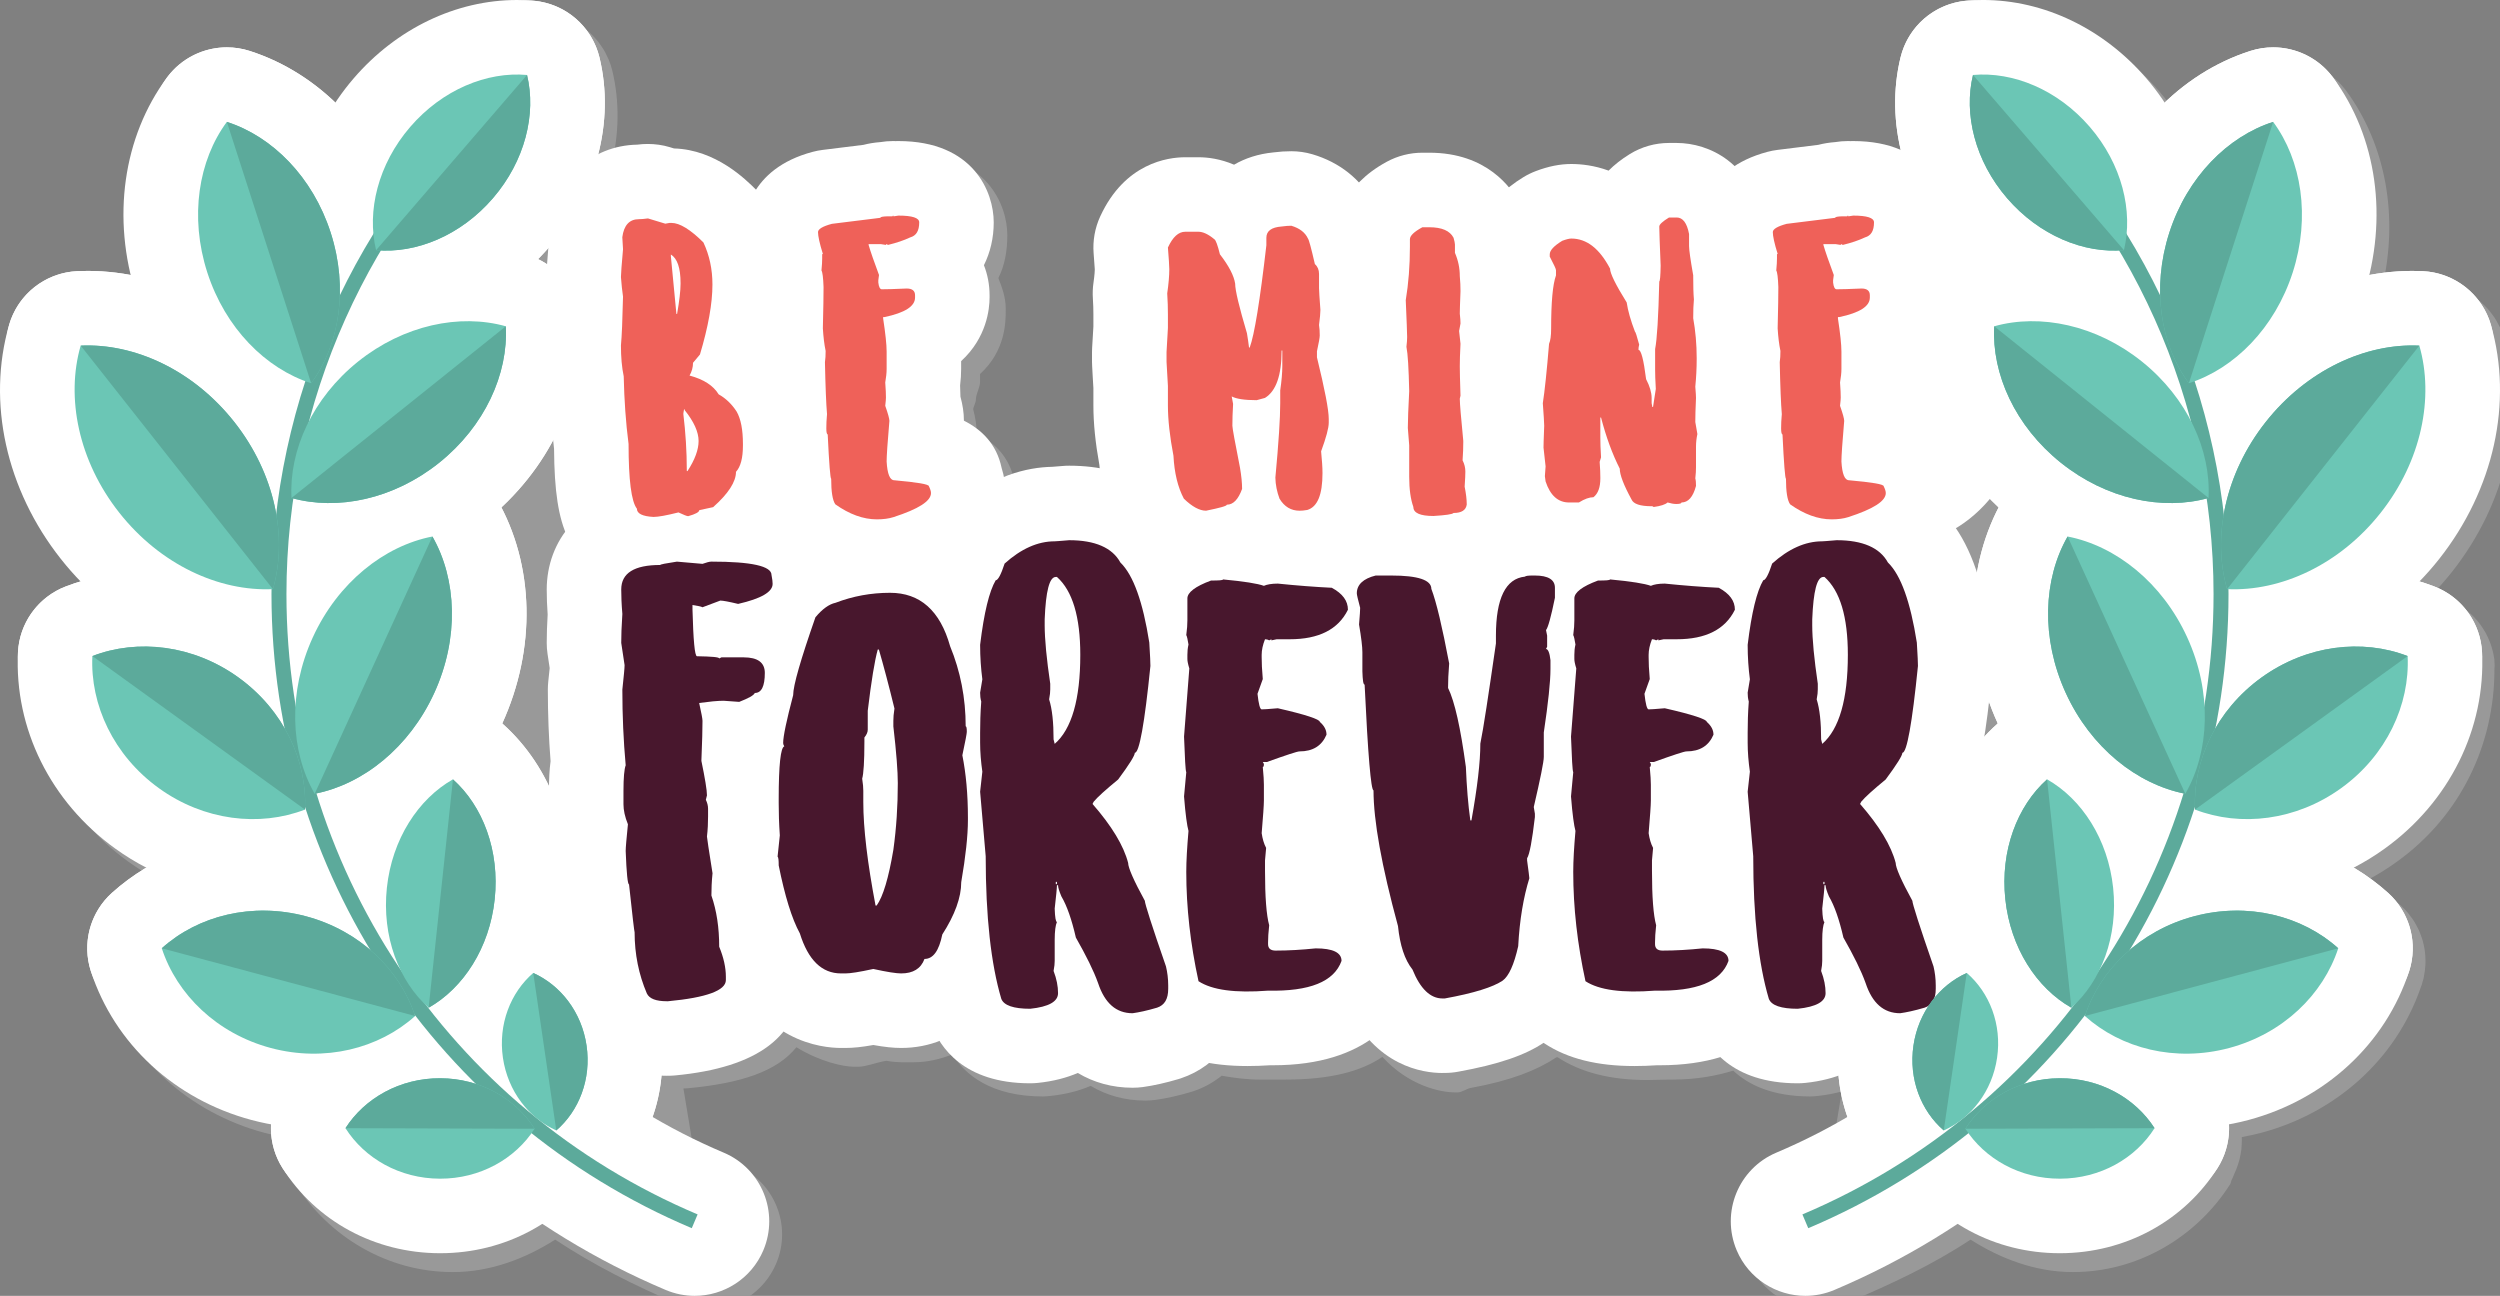 <?xml version="1.0" encoding="utf-8"?>
<!-- Generator: Adobe Illustrator 16.0.0, SVG Export Plug-In . SVG Version: 6.00 Build 0)  -->
<!DOCTYPE svg PUBLIC "-//W3C//DTD SVG 1.1//EN" "http://www.w3.org/Graphics/SVG/1.1/DTD/svg11.dtd">
<svg version="1.1" id="Layer_1" xmlns="http://www.w3.org/2000/svg" xmlns:xlink="http://www.w3.org/1999/xlink" x="0px" y="0px"
	 width="194.817px" height="100.981px" viewBox="0 0 194.817 100.981" enable-background="new 0 0 194.817 100.981"
	 xml:space="preserve">
<rect x="0" y="0" width="194.817" height="100.981" fill="#808080" stroke="none"/>
<path fill="#999999" d="M182.809,7.043c-0.004-0.006-0.01-0.012-0.015-0.018c-0.034-0.045-0.074-0.086-0.109-0.131
	c-0.124-0.156-0.252-0.307-0.389-0.447c-0.016-0.016-0.028-0.035-0.044-0.051c-0.023-0.023-0.053-0.04-0.077-0.063
	c-0.245-0.237-0.505-0.453-0.782-0.642c-0.018-0.012-0.033-0.025-0.051-0.037c-0.283-0.188-0.585-0.342-0.895-0.476
	c-0.059-0.025-0.115-0.052-0.175-0.075c-0.304-0.119-0.616-0.215-0.937-0.282c-0.06-0.013-0.119-0.021-0.178-0.031
	c-0.336-0.06-0.675-0.1-1.019-0.1c-0.591,0-1.187,0.09-1.768,0.276c-2.493,0.797-4.765,2.193-6.688,4.037
	c-0.433-0.656-0.907-1.294-1.432-1.903c-3.342-3.878-7.979-6.053-12.725-6.053c-0.261,0-0.518,0.083-0.776,0.083
	c0,0-0.002,0-0.004,0c-0.01,0-0.02-0.045-0.02-0.045c-0.172,0.008-0.338-0.018-0.5-0.003c-0.021,0.002-0.042-0.003-0.063-0.001
	c-0.261,0.026-0.521,0.06-0.778,0.122c-0.011,0.003-0.021,0.004-0.031,0.007c-0.088,0.021-0.17,0.054-0.256,0.079
	c-0.19,0.057-0.38,0.115-0.562,0.189c-0.101,0.041-0.194,0.092-0.291,0.138c-0.16,0.077-0.318,0.155-0.47,0.245
	c-0.097,0.058-0.188,0.122-0.281,0.186c-0.142,0.096-0.279,0.194-0.41,0.302c-0.09,0.073-0.176,0.148-0.26,0.227
	c-0.124,0.113-0.242,0.232-0.355,0.356c-0.078,0.085-0.154,0.17-0.227,0.26c-0.108,0.134-0.207,0.272-0.303,0.415
	c-0.063,0.093-0.127,0.184-0.184,0.279c-0.097,0.162-0.179,0.332-0.259,0.503c-0.041,0.088-0.088,0.171-0.125,0.262
	c-0.108,0.266-0.202,0.54-0.271,0.824c-0.57,2.353-0.542,4.819,0.021,7.216c-0.985-0.431-2.203-0.696-3.71-0.696
	c-0.071,0-0.144,0.001-0.215,0.004c-0.071-0.003-0.145-0.004-0.217-0.004c-0.331,0-0.655,0.027-0.972,0.081
	c-0.474,0.036-0.913,0.108-1.32,0.214l-3.177,0.394c-0.263,0.033-0.522,0.083-0.778,0.151c-1.047,0.278-1.881,0.664-2.563,1.109
	c-1.347-1.283-3.053-1.812-4.522-1.812h-0.595c-1.076,0-2.132,0.304-3.048,0.869c-0.666,0.41-1.211,0.848-1.655,1.294
	c-1.116-0.409-2.144-0.514-2.913-0.514c-0.872,0-1.772,0.18-2.753,0.55c-0.338,0.128-0.664,0.288-0.974,0.477
	c-0.421,0.257-0.793,0.637-1.128,0.91c-1.037-1.248-2.941-2.585-6.205-2.585h-0.541c-0.968,0-1.921,0.128-2.771,0.589
	c-0.916,0.498-1.623,0.994-2.174,1.566c-0.947-1.019-2.181-1.812-3.63-2.237c-0.532-0.156-1.083-0.249-1.637-0.249
	c-0.453,0-0.913,0.022-1.4,0.085c-1.181,0.116-2.202,0.392-3.061,0.891c-1.075-0.456-2.043-0.645-2.777-0.645h-1.026
	c-1.354,0-4.709,0.511-6.625,4.669c-0.415,0.9-0.593,1.923-0.516,2.912c0.049,0.621,0.084,1.063,0.091,1.264
	c0,0.056-0.005,0.375-0.103,1.057c-0.059,0.401,0.014,0.812,0.04,1.216c0.031,0.46,0.128,0.878,0.128,1.259v0.939
	c0,0.126-0.044,1.652-0.044,1.652c-0.007,0.112,0.044,0.226,0.044,0.338v0.762c0,0.094-0.039,0.492,0.004,1.207l-0.004,0.84v1.352
	c0,1.383,0.065,2.904,0.38,4.642c0.007,0.093-0.021,0.18-0.011,0.272c-0.732-0.129-1.531-0.222-2.41-0.222
	c-0.174,0-0.357,0.008-0.53,0.023c-0.392,0.035-0.668,0.056-0.809,0.064c-1.038,0.021-2.347,0.223-3.776,0.801
	c-0.047-0.238-0.093-0.477-0.168-0.715c-0.394-1.871-1.567-2.993-2.938-3.68c-0.002-0.641-0.099-1.238-0.27-1.876
	c-0.002-0.22,0.229-0.511,0.211-0.867c0.056-0.457,0.321-0.876,0.321-1.285v-0.613c2-1.824,2-4.07,2-4.953v-0.176
	c0-0.832-0.288-1.623-0.572-2.345c0.494-0.986,0.697-2.119,0.697-3.339c0-2.353-1.598-6.335-7.461-6.335
	c-0.071,0-0.158,0.001-0.23,0.004c-0.07-0.003-0.152-0.004-0.225-0.004c-0.331,0-0.66,0.027-0.977,0.081
	c-0.474,0.036-0.915,0.108-1.322,0.214l-3.178,0.394c-0.264,0.033-0.522,0.083-0.778,0.151c-2.336,0.622-3.659,1.779-4.414,2.952
	c-0.782-0.781-3.134-3.128-6.396-3.218l-0.341-0.104c-0.542-0.165-1.128-0.246-1.707-0.246c-0.275,0-0.55,0.019-0.817,0.055
	c-1.101,0.02-2.129,0.283-3.041,0.744c0.641-2.498,0.693-5.083,0.098-7.543c-0.068-0.284-0.162-0.559-0.271-0.824
	c-0.037-0.091-0.084-0.174-0.125-0.262c-0.08-0.171-0.162-0.341-0.258-0.502c-0.058-0.097-0.122-0.188-0.185-0.28
	c-0.096-0.143-0.194-0.282-0.303-0.415c-0.072-0.09-0.148-0.175-0.227-0.26c-0.113-0.124-0.231-0.243-0.355-0.356
	c-0.084-0.078-0.17-0.153-0.26-0.227c-0.131-0.107-0.269-0.206-0.41-0.302c-0.093-0.063-0.185-0.128-0.281-0.186
	c-0.151-0.09-0.309-0.168-0.469-0.245c-0.098-0.046-0.191-0.098-0.292-0.139c-0.182-0.074-0.371-0.133-0.562-0.189
	c-0.086-0.025-0.168-0.06-0.256-0.081c-0.01-0.003-0.021-0.007-0.031-0.01c-0.259-0.063-0.518-0.102-0.777-0.128
	c-0.022-0.002-0.043-0.009-0.064-0.011c-0.162-0.015-0.328,0.035-0.491,0.027c-0.01,0-0.019,0.045-0.028,0.045
	c-0.002,0-0.003,0-0.003,0c-0.26,0-0.517-0.083-0.777-0.083c-4.746,0-9.385,2.2-12.726,6.078c-0.524,0.609-0.998,1.234-1.43,1.891
	c-1.922-1.844-4.193-3.245-6.687-4.043c-0.581-0.187-1.178-0.279-1.769-0.279c-0.344,0-0.682,0.038-1.018,0.099
	c-0.06,0.01-0.119,0.017-0.18,0.03c-0.319,0.067-0.631,0.163-0.935,0.282c-0.06,0.023-0.118,0.05-0.177,0.075
	c-0.309,0.135-0.609,0.288-0.894,0.476c-0.019,0.012-0.034,0.026-0.052,0.039c-0.277,0.188-0.537,0.403-0.781,0.64
	c-0.023,0.023-0.053,0.04-0.077,0.063c-0.017,0.016-0.028,0.034-0.044,0.051c-0.138,0.142-0.267,0.293-0.391,0.451
	c-0.035,0.043-0.074,0.082-0.106,0.126c-0.005,0.007-0.011,0.012-0.015,0.018c-3.127,4.223-4.136,9.874-2.82,15.389
	c-1.113-0.21-2.238-0.319-3.364-0.319c-0.271,0-0.542,0.007-0.812,0.02c-0.291,0.014-0.578,0.053-0.859,0.108
	c-0.1,0.02-0.193,0.051-0.291,0.076c-0.18,0.045-0.356,0.092-0.529,0.153c-0.109,0.039-0.215,0.087-0.321,0.133
	c-0.153,0.065-0.305,0.134-0.452,0.212c-0.105,0.056-0.207,0.117-0.309,0.18c-0.14,0.085-0.275,0.176-0.406,0.272
	c-0.096,0.071-0.189,0.143-0.28,0.219c-0.128,0.106-0.247,0.22-0.366,0.338c-0.082,0.081-0.164,0.161-0.242,0.248
	c-0.115,0.13-0.221,0.268-0.324,0.408c-0.066,0.088-0.135,0.172-0.195,0.264c-0.108,0.165-0.203,0.341-0.295,0.519
	c-0.041,0.077-0.088,0.15-0.125,0.23c-0.005,0.011-0.012,0.02-0.017,0.03c-0.116,0.256-0.212,0.517-0.289,0.781
	c-0.002,0.007-0.005,0.013-0.007,0.019c-1.737,6.021-0.229,12.837,4.032,18.232c0.487,0.618,1.005,1.204,1.545,1.76
	c-0.396,0.12-0.792,0.244-1.179,0.394c-0.258,0.1-0.506,0.219-0.743,0.352c-0.081,0.046-0.155,0.102-0.234,0.151
	c-0.15,0.094-0.302,0.188-0.442,0.294c-0.087,0.066-0.166,0.143-0.249,0.213c-0.12,0.104-0.241,0.205-0.353,0.316
	c-0.082,0.083-0.155,0.172-0.232,0.259c-0.1,0.113-0.199,0.226-0.289,0.347c-0.072,0.095-0.136,0.195-0.201,0.294
	C3.28,49.057,3.2,49.18,3.129,49.31c-0.06,0.106-0.111,0.215-0.164,0.325c-0.063,0.131-0.122,0.264-0.175,0.4
	c-0.045,0.116-0.084,0.233-0.121,0.353c-0.044,0.139-0.083,0.278-0.116,0.422c-0.028,0.122-0.053,0.245-0.073,0.37
	c-0.011,0.068-0.031,0.133-0.04,0.201c-0.011,0.083-0.008,0.165-0.016,0.248c-0.006,0.071-0.029,0.141-0.033,0.213
	c-0.004,0.1-0.012,0.198-0.012,0.298c0,0.015,0,0.03,0,0.046c0,5.81,2.653,11.372,7.586,14.935c0.781,0.564,1.598,1.062,2.436,1.494
	c-0.953,0.565-1.852,1.218-2.681,1.964c-0.206,0.186-0.394,0.385-0.567,0.594c-0.059,0.069-0.105,0.146-0.16,0.217
	c-0.109,0.145-0.219,0.288-0.314,0.441c-0.055,0.09-0.1,0.185-0.15,0.276c-0.079,0.144-0.158,0.286-0.225,0.435
	c-0.045,0.102-0.079,0.206-0.118,0.311c-0.055,0.146-0.11,0.292-0.153,0.441c-0.031,0.11-0.055,0.222-0.08,0.333
	c-0.033,0.149-0.064,0.298-0.086,0.45c-0.017,0.115-0.026,0.231-0.035,0.348c-0.013,0.15-0.021,0.3-0.021,0.451
	c-0.001,0.12,0.004,0.24,0.011,0.36c0.009,0.149,0.022,0.298,0.044,0.447c0.016,0.122,0.036,0.242,0.061,0.362
	c0.014,0.069,0.019,0.139,0.035,0.207c0.02,0.082,0.053,0.159,0.075,0.24c0.02,0.068,0.028,0.138,0.051,0.205
	c0.03,0.094,0.068,0.185,0.101,0.278c0.006,0.015,0.012,0.03,0.018,0.046c1.914,5.487,6.521,9.684,12.4,11.256
	c0.504,0.135,1.013,0.24,1.523,0.333c-0.004,0.064-0.006,0.129-0.007,0.194c-0.003,0.119,0.006,0.237,0.011,0.356
	c0.006,0.145,0.012,0.288,0.029,0.433c0.014,0.12,0.037,0.239,0.059,0.359c0.025,0.141,0.053,0.279,0.088,0.419
	c0.031,0.12,0.07,0.239,0.109,0.358c0.045,0.134,0.091,0.266,0.145,0.396c0.05,0.12,0.105,0.237,0.163,0.354
	c0.034,0.069,0.06,0.143,0.098,0.212c0.03,0.057,0.069,0.105,0.103,0.161c0.031,0.054,0.055,0.348,0.089,0.402
	c2.622,4.144,7.202,6.874,12.247,6.874h0.052c2.896,0,5.638-1.053,7.948-2.528c3.001,1.985,6.213,3.597,9.612,5.037
	c0.739,0.313,1.506,0.401,2.26,0.401c2.264,0,4.415-1.361,5.352-3.576c1.25-2.954-0.132-6.377-3.086-7.626
	c-1.167-0.493-2.305-1.04-3.415-1.618l-0.729-4.395c0.114-0.004,0.228-0.006,0.341-0.017c4.119-0.385,6.944-1.304,8.462-3.198
	c1.848,1.134,3.673,1.52,4.482,1.52h0.348c0.601,0,1.283-0.305,2.168-0.463c0.885,0.158,1.567,0.113,2.168,0.113
	c1.066,0,2.071-0.253,2.987-0.609c0.993,1.57,3.005,3.276,7.07,3.276c0.202,0,0.404-0.025,0.605-0.046
	c1.2-0.126,2.229-0.405,3.104-0.78c1.249,0.75,2.695,1.147,4.27,1.147c0.264,0,0.527-0.019,0.788-0.055
	c0.846-0.116,1.779-0.325,2.774-0.621c0.062-0.019,0.122-0.039,0.183-0.059c0.827-0.275,1.556-0.691,2.194-1.203
	c0.922,0.163,1.924,0.303,3.012,0.303c0.559,0,1.153-0.002,1.772-0.002c0.07,0,0.142,0,0.211,0c3.478,0,5.869-0.641,7.527-1.766
	c2.069,2.252,4.511,2.766,5.688,2.766h0.173c0.347,0,0.693-0.29,1.034-0.35c3.122-0.564,5.186-1.394,6.679-2.391
	c0.03,0.021,0.053-0.018,0.083,0.002c1.801,1.175,4.087,1.774,6.989,1.774c0.558,0,1.152-0.035,1.771-0.035c0.07,0,0.142,0,0.211,0
	c1.863,0,3.416-0.299,4.713-0.696c1.184,1.113,3.058,2.012,6.03,2.012c0.202,0,0.404-0.025,0.605-0.046
	c0.662-0.069,1.267-0.193,1.828-0.346l-0.69,4.162c-1.11,0.577-2.248,1.115-3.415,1.608c-2.954,1.249-4.336,4.656-3.086,7.611
	c0.937,2.215,3.088,3.545,5.352,3.545c0.754,0,1.521-0.148,2.26-0.461c3.399-1.438,6.611-2.933,9.612-4.918
	c2.311,1.475,5.053,2.528,7.947,2.528c0.005,0,0.042,0,0.047,0c5.049,0,9.63-2.729,12.253-6.873
	c0.033-0.053,0.056-0.228,0.088-0.283c0.033-0.055,0.073-0.165,0.104-0.223c0.038-0.07,0.064-0.174,0.1-0.244
	c0.057-0.115,0.111-0.245,0.16-0.363c0.055-0.132,0.102-0.274,0.146-0.409c0.039-0.117,0.077-0.239,0.108-0.359
	c0.037-0.14,0.063-0.282,0.089-0.423c0.021-0.119,0.044-0.237,0.059-0.356c0.017-0.146,0.023-0.292,0.029-0.438
	c0.005-0.117,0.013-0.234,0.011-0.353c-0.001-0.065-0.004-0.13-0.007-0.195c0.51-0.093,1.019-0.198,1.521-0.333
	c5.88-1.572,10.486-5.769,12.401-11.256c0.006-0.016,0.012-0.031,0.018-0.047c0.032-0.093,0.07-0.184,0.101-0.277
	c0.022-0.067,0.031-0.137,0.051-0.205c0.022-0.081,0.056-0.158,0.075-0.24c0.017-0.068,0.021-0.138,0.035-0.207
	c0.024-0.12,0.045-0.24,0.061-0.362c0.021-0.149,0.035-0.298,0.044-0.448c0.007-0.12,0.012-0.239,0.011-0.358
	c0-0.152-0.009-0.302-0.021-0.452c-0.009-0.117-0.019-0.232-0.035-0.348c-0.021-0.152-0.053-0.301-0.086-0.45
	c-0.025-0.111-0.049-0.223-0.08-0.333c-0.043-0.149-0.098-0.295-0.152-0.441c-0.039-0.104-0.074-0.209-0.12-0.311
	c-0.065-0.149-0.146-0.292-0.224-0.436c-0.051-0.092-0.096-0.186-0.15-0.275c-0.096-0.153-0.205-0.298-0.315-0.442
	c-0.054-0.071-0.101-0.146-0.159-0.216c-0.174-0.209-0.363-0.408-0.569-0.594c-0.829-0.746-1.729-1.398-2.684-1.964
	c0.839-0.433,1.628-0.929,2.409-1.493c4.933-3.563,7.557-9.124,7.557-14.935c0-0.017,0-0.033,0-0.05
	c0-0.098,0.023-0.195,0.018-0.294c-0.004-0.072-0.008-0.141-0.014-0.212c-0.008-0.084,0-0.166-0.01-0.25
	c-0.01-0.068-0.025-0.134-0.036-0.202c-0.021-0.124-0.044-0.245-0.072-0.366c-0.033-0.145-0.072-0.287-0.117-0.429
	c-0.037-0.116-0.074-0.231-0.119-0.345c-0.053-0.14-0.114-0.275-0.178-0.409c-0.052-0.107-0.102-0.214-0.158-0.317
	c-0.074-0.133-0.155-0.259-0.239-0.385c-0.063-0.097-0.125-0.194-0.195-0.287c-0.092-0.123-0.193-0.238-0.296-0.354
	c-0.075-0.085-0.146-0.172-0.227-0.252c-0.112-0.114-0.235-0.217-0.357-0.321c-0.082-0.069-0.159-0.144-0.245-0.209
	c-0.142-0.108-0.294-0.202-0.445-0.298c-0.078-0.048-0.15-0.104-0.231-0.148c-0.237-0.133-0.485-0.252-0.743-0.352
	c-0.387-0.149-0.782-0.273-1.178-0.393c0.54-0.557,1.057-1.143,1.545-1.76c4.26-5.396,5.767-12.211,4.031-18.231
	c-0.002-0.005-0.004-0.01-0.006-0.015c-0.078-0.267-0.173-0.53-0.29-0.787c-0.005-0.012-0.013-0.021-0.018-0.032
	c-0.033-0.072-0.076-0.137-0.112-0.207c-0.096-0.187-0.195-0.37-0.309-0.542c-0.058-0.088-0.123-0.168-0.186-0.251
	c-0.107-0.146-0.216-0.288-0.335-0.422c-0.074-0.083-0.153-0.16-0.232-0.238c-0.122-0.121-0.246-0.238-0.378-0.349
	c-0.088-0.072-0.177-0.142-0.269-0.209c-0.136-0.101-0.276-0.194-0.421-0.283c-0.098-0.06-0.194-0.118-0.295-0.172
	c-0.152-0.081-0.309-0.151-0.469-0.219c-0.102-0.044-0.201-0.09-0.307-0.127c-0.178-0.064-0.361-0.112-0.546-0.159
	c-0.093-0.022-0.183-0.053-0.276-0.071c-0.281-0.057-0.568-0.096-0.861-0.109c-0.27-0.013-0.54-0.02-0.812-0.02
	c-1.126,0-2.251,0.109-3.364,0.32C186.941,16.917,185.934,11.266,182.809,7.043z M43.729,20.337c-0.048,0.547-0.08,0.944-0.102,1.25
	c-0.018-0.012-0.038-0.02-0.056-0.031c-0.164-0.106-0.339-0.197-0.515-0.288c-0.051-0.025-0.098-0.059-0.149-0.083
	c0.278-0.28,0.558-0.56,0.82-0.86L43.729,20.337z"/>
<ellipse fill="#FFFFFF" cx="148.15" cy="29.094" rx="10.233" ry="13.274"/>
<g>
	<g>
		<g>
			<path fill="#FFFFFF" d="M50.632,46.083c-3.466-0.176-5.533-2.017-6.372-4.153c-0.75-1.568-1.063-3.662-1.084-6.96
				c-0.191-1.582-0.313-3.271-0.365-5.035c-0.154-0.922-0.229-1.913-0.229-3.011c0-0.181,0.009-0.362,0.025-0.543
				c0.028-0.301,0.081-1.076,0.128-2.949c-0.055-0.446-0.102-0.919-0.138-1.413c-0.011-0.142-0.016-0.285-0.016-0.428
				c0-0.306,0.012-0.696,0.147-2.254l-0.03-0.513c-0.021-0.363-0.008-0.728,0.039-1.088c0.489-3.759,3.326-6.398,6.921-6.463
				c0.268-0.036,0.542-0.054,0.817-0.054c0.579,0,1.165,0.081,1.707,0.245l0.341,0.104c3.262,0.09,5.613,2.437,6.396,3.218
				c0.479,0.478,0.871,1.037,1.158,1.65c0.829,1.772,1.249,3.704,1.249,5.741c0,1.461-0.202,3.063-0.614,4.854
				c0.591,0.554,1.119,1.189,1.578,1.901c0.059,0.092,0.116,0.186,0.17,0.281c0.837,1.474,1.243,3.236,1.243,5.386v0.117
				c0,1.571-0.281,2.957-0.839,4.141c-0.507,1.75-1.657,3.427-3.438,5.007c-0.736,0.654-1.627,1.109-2.588,1.324
				c-0.482,0.243-1.031,0.458-1.656,0.631c-0.507,0.141-1.029,0.212-1.555,0.212c-0.381,0-0.734-0.035-1.067-0.094
				c-0.619,0.105-1.145,0.153-1.634,0.153C50.828,46.09,50.73,46.088,50.632,46.083z"/>
			<path fill="#FFFFFF" d="M68.336,46.281c-2.283,0-4.505-0.755-6.602-2.244c-0.538-0.381-1.006-0.852-1.386-1.39
				c-1.104-1.567-1.343-3.364-1.379-4.853c-0.047-0.283-0.083-0.58-0.107-0.893c-0.038-0.481-0.08-1.148-0.124-2.002
				c-0.1-0.472-0.152-0.978-0.152-1.516c0-0.374,0.013-0.75,0.036-1.125c-0.061-0.916-0.107-2.203-0.144-3.91
				c-0.004-0.221,0.004-0.442,0.024-0.662c-0.08-0.538-0.139-1.115-0.177-1.744c-0.01-0.167-0.013-0.333-0.009-0.5
				c0.036-1.406,0.05-2.392,0.052-2.969c-0.001-0.014-0.001-0.026-0.002-0.04c-0.152-0.635-0.197-1.295-0.129-1.954
				c0.004-0.044,0.009-0.086,0.012-0.125c-0.214-0.867-0.313-1.591-0.313-2.264c0-1.131,0.389-4.925,5.395-6.257
				c0.256-0.068,0.516-0.119,0.778-0.151l3.177-0.394c0.407-0.105,0.847-0.178,1.32-0.214c0.316-0.053,0.641-0.081,0.972-0.081
				c0.072,0,0.146,0.001,0.217,0.004c0.071-0.002,0.144-0.004,0.215-0.004c5.863,0,7.428,3.982,7.428,6.335
				c0,1.219-0.27,2.353-0.764,3.339c0.284,0.722,0.44,1.512,0.44,2.345v0.176c0,0.883-0.218,3.128-2.215,4.953v0.613
				c0,0.409-0.026,0.828-0.082,1.286c0.019,0.356,0.025,0.647,0.027,0.867c0.171,0.637,0.269,1.235,0.271,1.875
				c1.371,0.687,2.544,1.809,2.938,3.681c0.204,0.651,0.304,1.299,0.304,1.959c0,3.419-2.333,5.909-6.935,7.4
				C70.47,46.128,69.436,46.281,68.336,46.281z"/>
			<path fill="#FFFFFF" d="M101.276,45.607c-1.258,0-2.443-0.292-3.497-0.84c-0.2,0.068-0.395,0.124-0.581,0.17
				c-0.83,0.304-1.589,0.458-2.058,0.554c-0.381,0.077-0.769,0.116-1.157,0.116c-2.07,0-4.013-0.868-5.775-2.579
				c-0.436-0.424-0.803-0.913-1.087-1.451c-0.813-1.536-1.3-3.331-1.449-5.339c-0.314-1.738-0.467-3.26-0.467-4.642v-1.352
				l-0.05-0.839c-0.043-0.715-0.058-1.114-0.058-1.208v-0.762c0-0.113,0.003-0.225,0.01-0.337c0,0,0.091-1.526,0.098-1.653v-0.939
				c0-0.381-0.01-0.795-0.041-1.254c-0.026-0.405-0.012-0.811,0.047-1.213c0.098-0.682,0.103-0.993,0.103-1.048
				c-0.007-0.2-0.042-0.627-0.091-1.248c-0.077-0.989,0.101-1.98,0.516-2.881c1.916-4.159,5.271-4.608,6.625-4.608h1.026
				c0.734,0,1.702,0.124,2.777,0.58c0.858-0.499,1.88-0.84,3.061-0.956c0.487-0.063,0.947-0.093,1.4-0.093
				c0.554,0,1.104,0.079,1.637,0.235c2.117,0.622,3.789,1.952,4.751,3.769c0.402,0.725,0.638,1.513,0.884,2.529
				c0.453,0.928,0.696,1.96,0.696,3.024v1.113c0.007,0.144,0.043,0.6,0.093,1.27c0.011,0.143,0.016,0.286,0.016,0.43
				c0,0.388-0.028,0.788-0.075,1.231c0.015,0.241,0.021,0.493,0.021,0.761c0,0.405-0.038,0.823-0.132,1.371
				c0.685,2.924,0.834,4.193,0.834,5.133v0.293c0,0.87-0.155,1.777-0.518,2.953c0.021,0.357,0.031,0.673,0.031,0.973
				c0,6.198-3.747,7.969-5.357,8.443c-0.199,0.059-0.401,0.106-0.605,0.143C102.348,45.556,101.801,45.607,101.276,45.607z"/>
			<path fill="#FFFFFF" d="M111.704,46.017c-4.348,0-6.664-2.486-7.233-5.173c-0.313-1.089-0.465-2.301-0.465-3.682v-2.228
				l-0.061-0.751c-0.042-0.505-0.047-0.779-0.047-0.83c0-0.629,0.031-1.519,0.104-2.951c-0.043-1.746-0.104-2.245-0.115-2.329
				c-0.121-0.606-0.129-1.136-0.054-1.75l0.014-0.135c-0.005-0.226-0.04-1.015-0.095-2.292l-0.011-0.259
				c-0.017-0.399,0.008-0.799,0.073-1.194c0.163-0.987,0.246-2.067,0.246-3.211v-0.586c0-1.443,0.521-4.147,4.008-6.042
				c0.851-0.461,1.804-0.704,2.771-0.704h0.541c4.494,0,6.418,2.754,7.037,3.938c0.191,0.367,0.344,0.753,0.453,1.152
				c0.14,0.51,0.271,1.069,0.307,1.723c0.229,0.815,0.357,1.65,0.382,2.496c0.04,0.482,0.06,0.979,0.06,1.479
				c0,0.08-0.043,1.235-0.05,1.5c0.033,0.363,0.05,0.699,0.05,1.02c0,0.262-0.018,0.522-0.053,0.782l0.019,0.172
				c0.034,0.311,0.043,0.623,0.026,0.935c-0.034,0.641-0.047,1.125-0.047,1.452c0,0.307,0.014,1.002,0.051,2.084
				c0.01,0.262,0.001,0.523-0.025,0.784c0.029,0.369,0.092,1.077,0.218,2.369c0.019,0.188,0.027,0.375,0.027,0.564v0.117
				c0,0.219-0.003,0.44-0.01,0.665c0.114,0.529,0.172,1.07,0.172,1.62c0,0.178-0.006,0.463-0.024,0.849
				c0.088,0.599,0.132,1.15,0.132,1.67c0,0.305-0.024,0.667-0.071,0.968c-0.452,2.849-2.628,4.947-5.479,5.435
				c-0.887,0.231-1.752,0.285-2.491,0.331C111.943,46.013,111.824,46.017,111.704,46.017z"/>
			<path fill="#FFFFFF" d="M128.868,45.314c-0.361,0-0.721-0.034-1.074-0.1c-1.038-0.092-1.909-0.331-2.638-0.652
				c-0.673,0.264-1.393,0.401-2.121,0.401h-0.757c-3.383,0-6.199-2.154-7.349-5.621c-0.114-0.345-0.196-0.7-0.244-1.06l-0.055-0.41
				c-0.034-0.254-0.051-0.511-0.051-0.768c0-0.017,0.004-0.242,0.031-0.657l-0.104-0.931c-0.023-0.212-0.035-0.425-0.035-0.639
				c0-0.142,0.011-0.716,0.051-1.751c-0.011-0.202-0.045-0.651-0.091-1.289c-0.031-0.438-0.013-0.877,0.055-1.311
				c0.086-0.55,0.231-1.727,0.437-4.213c0.025-0.298,0.072-0.593,0.143-0.883c0.006-1.46,0.064-2.625,0.189-3.6
				c-0.196-0.59-0.298-1.209-0.298-1.835v-0.176c0-1.698,0.651-4.119,3.756-6.013c0.31-0.188,0.636-0.348,0.974-0.476
				c0.98-0.37,1.881-0.55,2.753-0.55c0.77,0,1.797,0.107,2.913,0.516c0.444-0.447,0.989-0.882,1.655-1.292
				c0.916-0.564,1.972-0.864,3.048-0.864h0.595c2.56,0,5.846,1.578,6.68,6.026c0.066,0.353,0.1,0.711,0.1,1.071v0.739
				c0.021,0.167,0.08,0.586,0.237,1.48c0.058,0.332,0.087,0.667,0.087,1.003v0.117c0,0.738,0.017,1.086,0.031,1.248
				c0.032,0.365,0.029,0.731-0.007,1.095c-0.005,0.049-0.015,0.172-0.021,0.431c0.177,1.16,0.267,2.353,0.267,3.555
				c0,0.781-0.029,1.517-0.089,2.266c0.028,0.441,0.034,0.721,0.034,0.839c0,0.093-0.002,0.186-0.007,0.278
				c-0.021,0.447-0.034,0.826-0.041,1.131l0.071,0.413c0.121,0.698,0.112,1.412-0.023,2.106v1.461c0,0.251-0.008,0.505-0.022,0.758
				c0.018,0.258,0.022,0.495,0.022,0.707c0,0.503-0.065,1.004-0.194,1.49c-0.794,2.99-2.696,4.586-4.605,5.241
				c-0.742,0.307-1.586,0.482-2.52,0.482c-0.004,0-0.007,0-0.011,0c-0.316,0.074-0.646,0.135-0.992,0.182
				C129.389,45.296,129.128,45.314,128.868,45.314z"/>
			<path fill="#FFFFFF" d="M142.74,46.281c-2.283,0-4.505-0.755-6.602-2.244c-0.538-0.381-1.006-0.852-1.386-1.39
				c-1.104-1.567-1.343-3.364-1.379-4.853c-0.047-0.283-0.083-0.58-0.107-0.893c-0.038-0.481-0.08-1.148-0.124-2.002
				c-0.1-0.472-0.152-0.978-0.152-1.516c0-0.374,0.013-0.75,0.036-1.125c-0.061-0.916-0.107-2.203-0.144-3.91
				c-0.004-0.221,0.004-0.442,0.024-0.662c-0.08-0.538-0.139-1.115-0.177-1.744c-0.01-0.167-0.013-0.333-0.009-0.5
				c0.036-1.406,0.05-2.392,0.052-2.969c-0.001-0.014-0.001-0.026-0.002-0.04c-0.152-0.635-0.197-1.295-0.129-1.954
				c0.004-0.044,0.009-0.086,0.012-0.125c-0.214-0.867-0.313-1.591-0.313-2.264c0-1.131,0.389-4.925,5.395-6.257
				c0.256-0.068,0.516-0.119,0.778-0.151l3.177-0.394c0.407-0.105,0.847-0.178,1.32-0.214c0.316-0.053,0.641-0.081,0.972-0.081
				c0.072,0,0.146,0.001,0.217,0.004c0.071-0.002,0.144-0.004,0.215-0.004c5.863,0,7.428,3.982,7.428,6.335
				c0,1.219-0.27,2.353-0.764,3.339c0.284,0.722,0.44,1.512,0.44,2.345v0.176c0,0.883-0.218,3.128-2.215,4.953v0.613
				c0,0.409-0.026,0.828-0.082,1.286c0.019,0.356,0.025,0.647,0.027,0.867c0.171,0.637,0.269,1.235,0.271,1.875
				c1.371,0.687,2.544,1.809,2.938,3.681c0.204,0.651,0.304,1.299,0.304,1.959c0,3.419-2.333,5.909-6.935,7.4
				C144.874,46.128,143.84,46.281,142.74,46.281z"/>
		</g>
		<g>
			<path fill="#FFFFFF" d="M51.968,83.832c-4.465,0-6.249-2.747-6.809-3.928c-0.032-0.069-0.063-0.138-0.094-0.208
				c-0.895-2.097-1.371-4.342-1.416-6.678c-0.127-0.865-0.245-1.982-0.405-3.489l0.016-0.001c-0.235-1.168-0.277-2.273-0.305-2.995
				c-0.003-0.073-0.004-0.146-0.004-0.219c0-0.372,0.026-0.777,0.09-1.478c-0.175-0.729-0.263-1.453-0.263-2.165v-1.04
				c0-0.914,0.039-1.664,0.126-2.313c-0.142-1.816-0.213-3.689-0.213-5.58c0-0.205,0.011-0.41,0.032-0.614
				c0.047-0.435,0.085-0.791,0.111-1.061l-0.166-1.104c-0.043-0.286-0.064-0.574-0.064-0.863c0-0.651,0.024-1.394,0.072-2.21
				c-0.048-0.674-0.072-1.329-0.072-1.953c0-3.698,2.534-7.427,8.175-7.7c0.348-0.083,0.717-0.154,1.109-0.213
				c0.285-0.042,0.572-0.064,0.86-0.064c0.168,0,0.337,0.007,0.504,0.022l0.996,0.087c0.367-0.066,0.765-0.109,1.188-0.109
				c6.621,0,10.138,2.084,10.466,6.197c0.076,0.482,0.112,0.919,0.112,1.346c0,1.052-0.239,2.52-1.285,3.898
				c0.45,0.954,0.678,1.999,0.678,3.039c0,3.337-1.576,5.576-3.629,6.645c-0.39,0.258-0.775,0.462-1.127,0.627
				c0.169,0.967,0.241,1.632,0.246,2.207c0.057,0.367,0.086,0.736,0.086,1.104v0.606c0,0.499-0.017,0.974-0.05,1.436
				c0.058,0.372,0.327,2.088,0.327,2.088c0.078,0.497,0.091,1.001,0.039,1.501c-0.013,0.12-0.022,0.24-0.031,0.363
				c0.309,1.163,0.492,2.382,0.557,3.686c0.362,1.159,0.546,2.304,0.546,3.416v0.261c0,4.325-3.29,6.824-9.777,7.43
				c-0.18,0.017-0.359,0.025-0.54,0.025H51.968z"/>
			<path fill="#FFFFFF" d="M70.223,81.664c-0.601,0-1.283-0.071-2.168-0.23c-0.885,0.159-1.567,0.23-2.168,0.23h-0.348
				c-1.484,0-6.388-0.491-8.575-6.665c-0.788-1.604-1.421-3.662-1.975-6.408c-0.051-0.255-0.085-0.514-0.103-0.773
				c-0.102-0.547-0.126-1.111-0.066-1.677l0.122-1.162c-0.045-0.789-0.067-1.591-0.067-2.393v-0.348c0-1.495,0-3.229,0.361-4.829
				c0.051-0.837,0.247-1.967,0.825-4.21c0.154-1.274,0.651-3.144,2-7.011c0.229-0.658,0.575-1.27,1.021-1.805
				c1.242-1.491,2.672-2.48,4.255-2.948c1.932-0.697,3.954-1.05,6.018-1.05c4.849,0,8.631,3.007,10.176,8.063
				c0.919,2.332,1.427,4.798,1.516,7.347c0.065,0.392,0.101,0.805,0.101,1.24c0,0.439-0.028,0.83-0.244,1.922
				c0.22,1.477,0.331,3.071,0.331,4.755v0.174c0,1.476-0.176,3.26-0.538,5.445c-0.108,1.868-0.733,3.806-1.862,5.777
				c-0.631,2.028-1.722,3.399-2.979,4.256C74.448,80.825,72.463,81.664,70.223,81.664z"/>
			<path fill="#FFFFFF" d="M88.26,84.764c-1.574,0-3.021-0.402-4.27-1.151c-0.875,0.376-1.904,0.647-3.104,0.773
				c-0.201,0.021-0.403,0.032-0.605,0.032c-5.208,0-7.055-2.85-7.692-4.549c-0.049-0.129-0.093-0.26-0.132-0.393
				c-0.961-3.25-1.437-7.339-1.452-12.495l-0.412-4.786c-0.032-0.379-0.028-0.76,0.014-1.138l0.098-0.878
				c-0.088-0.797-0.133-1.567-0.133-2.299V57.1c0-0.727,0.019-1.427,0.056-2.122c-0.037-0.326-0.056-0.658-0.056-1
				c0-0.319,0.026-0.637,0.078-0.951l0.041-0.244c-0.08-0.833-0.119-1.669-0.119-2.535c0-0.233,0.014-0.465,0.042-0.696
				c0.412-3.416,1.021-5.662,1.976-7.281c0.084-0.143,0.174-0.282,0.27-0.416c0.328-0.864,0.858-1.638,1.547-2.257
				c2.866-2.575,5.675-3.184,7.589-3.221c0.141-0.009,0.411-0.029,0.803-0.064c0.173-0.016,0.347-0.023,0.521-0.023
				c4.886,0,7.395,2.235,8.61,3.988c1.663,1.937,2.715,4.728,3.371,8.896c0.027,0.176,0.047,0.353,0.059,0.531
				c0.029,0.463,0.099,1.604,0.099,2.193c0,0.195-0.01,0.389-0.029,0.583c-0.244,2.416-0.477,4.222-0.71,5.521
				c-0.235,1.304-0.591,2.357-1.027,3.204c-0.292,0.66-0.687,1.301-1.153,1.975c0.445,0.881,0.778,1.751,1.001,2.618
				c0.018,0.066,0.033,0.132,0.048,0.199c0.101,0.221,0.313,0.66,0.724,1.411c0.293,0.534,0.498,1.11,0.611,1.704
				c0.092,0.315,0.419,1.386,1.43,4.299c0.063,0.183,0.118,0.37,0.163,0.559c0.22,0.922,0.331,1.871,0.331,2.82v0.26
				c0,3.313-1.854,5.989-4.838,6.984c-0.061,0.02-0.121,0.039-0.183,0.057c-0.995,0.296-1.929,0.505-2.774,0.621
				C88.787,84.746,88.523,84.764,88.26,84.764z"/>
			<path fill="#FFFFFF" d="M97.211,83.073c-2.901,0-5.188-0.571-6.988-1.746c-1.277-0.833-2.176-2.136-2.5-3.626
				c-0.722-3.309-1.088-6.592-1.088-9.759c0-0.793,0.041-1.715,0.127-2.857c-0.096-0.598-0.194-1.418-0.283-2.574
				c-0.025-0.326-0.023-0.653,0.007-0.978l0.114-1.238c-0.058-0.665-0.09-1.506-0.135-2.669c-0.008-0.224-0.004-0.448,0.014-0.671
				l0.343-4.424c-0.067-0.403-0.1-0.791-0.1-1.176v-0.325c0-0.161,0.004-0.319,0.011-0.477c-0.114-0.615-0.129-1.249-0.04-1.877
				c0.028-0.203,0.029-0.322,0.029-0.335v-1.713c0-1.778,0.733-5.03,5.645-6.838c0.62-0.228,1.274-0.349,1.935-0.357
				c0.33-0.058,0.666-0.087,1.004-0.087c0.178,0,0.356,0.008,0.535,0.025c1.188,0.11,2.074,0.228,2.755,0.347
				c0.318-0.031,0.646-0.047,0.981-0.047c0.196,0,0.393,0.01,0.588,0.03c1.421,0.145,2.697,0.244,3.901,0.302
				c0.865,0.042,1.711,0.278,2.474,0.689c2.738,1.477,4.309,3.964,4.309,6.825c0,0.89-0.205,1.769-0.598,2.567
				c-0.443,0.9-1.19,2.065-2.395,3.095c0.861,1.196,1.322,2.598,1.322,4.075c0,0.78-0.157,1.552-0.462,2.27
				c-0.885,2.084-2.479,3.591-4.487,4.328c-0.01,0.14-0.021,0.29-0.034,0.452c0.236,0.735,0.324,1.514,0.256,2.29l-0.064,0.719
				c0,0,0.001,0.815,0.002,0.941c4.081,0.712,5.961,3.766,5.961,6.628c0,0.67-0.116,1.335-0.343,1.966
				c-0.828,2.303-3.334,6.165-10.812,6.165c-0.069,0-0.141,0-0.211-0.001C98.364,83.052,97.77,83.073,97.211,83.073z"/>
			<path fill="#FFFFFF" d="M112.409,83.615c-1.532,0-5.215-0.522-7.418-5.183c-0.921-1.411-1.504-3.112-1.771-5.163
				c-1.2-4.481-1.85-8.011-1.975-10.738c-0.041-0.181-0.076-0.367-0.106-0.56c-0.077-0.492-0.146-1.113-0.218-1.955
				c-0.113-1.342-0.232-3.264-0.353-5.721c-0.116-0.54-0.189-1.141-0.21-1.808c-0.002-0.06-0.003-1.654-0.003-1.654
				c0,0.003,0,0.004,0,0.004c-0.003,0-0.029-0.327-0.178-1.202c-0.084-0.493-0.104-0.994-0.059-1.492
				c0.007-0.08,0.014-0.155,0.02-0.226c-0.139-0.599-0.217-1.108-0.217-1.682c0-3.391,2.315-6.149,5.899-7.028
				c0.452-0.111,0.917-0.167,1.383-0.167h1.214c2.822,0,4.755,0.629,6.077,1.511c0.985-0.693,1.992-1.049,2.778-1.232
				c0.951-0.279,1.77-0.279,2.159-0.279h0.174c4.838,0,7.369,3.401,7.369,6.762v0.781c0,0.388-0.039,0.775-0.116,1.155
				c-0.153,0.754-0.297,1.405-0.45,1.979c0.079,0.34,0.142,0.702,0.184,1.086c0.023,0.211,0.035,0.424,0.035,0.636v0.694
				c0,1.224-0.165,2.937-0.52,5.369v1.482c0,0.752-0.107,1.593-0.698,4.202c0.003,0.074,0.004,0.481,0.004,0.481
				c0,0.227-0.014,0.453-0.04,0.679c-0.146,1.249-0.286,2.237-0.47,3.066c0.053,0.422,0.076,0.689,0.076,1.024
				c0,0.581-0.087,1.158-0.258,1.712c-0.33,1.07-0.538,2.376-0.617,3.884c-0.018,0.324-0.062,0.646-0.133,0.963
				c-0.412,1.846-1.222,4.488-3.47,6.12c-0.051,0.037-0.103,0.073-0.154,0.108c-1.498,1.016-3.575,1.723-6.733,2.295
				c-0.341,0.062-0.688,0.093-1.034,0.093H112.409z"/>
			<path fill="#FFFFFF" d="M127.367,83.073c-2.902,0-5.188-0.571-6.989-1.746c-1.277-0.833-2.176-2.136-2.5-3.626
				c-0.722-3.309-1.088-6.592-1.088-9.759c0-0.793,0.041-1.715,0.127-2.857c-0.096-0.598-0.194-1.418-0.283-2.574
				c-0.025-0.326-0.023-0.653,0.007-0.978l0.114-1.238c-0.058-0.665-0.09-1.506-0.135-2.669c-0.008-0.224-0.004-0.448,0.014-0.671
				l0.343-4.424c-0.067-0.403-0.1-0.791-0.1-1.176v-0.325c0-0.161,0.004-0.319,0.011-0.477c-0.114-0.615-0.129-1.249-0.04-1.877
				c0.028-0.203,0.029-0.322,0.029-0.335v-1.713c0-1.778,0.733-5.03,5.645-6.838c0.62-0.228,1.274-0.349,1.935-0.357
				c0.33-0.058,0.666-0.087,1.004-0.087c0.178,0,0.356,0.008,0.535,0.025c1.188,0.11,2.074,0.228,2.755,0.347
				c0.318-0.031,0.646-0.047,0.981-0.047c0.196,0,0.393,0.01,0.588,0.03c1.421,0.145,2.697,0.244,3.901,0.302
				c0.865,0.042,1.711,0.278,2.474,0.689c2.738,1.477,4.309,3.964,4.309,6.825c0,0.89-0.205,1.769-0.598,2.567
				c-0.444,0.9-1.19,2.065-2.395,3.095c0.861,1.197,1.322,2.599,1.322,4.075c0,0.78-0.157,1.552-0.462,2.27
				c-0.885,2.084-2.479,3.591-4.487,4.328c-0.01,0.14-0.021,0.29-0.034,0.452c0.236,0.735,0.324,1.514,0.256,2.29l-0.064,0.719
				c0,0,0.001,0.815,0.002,0.941c4.081,0.712,5.961,3.766,5.961,6.628c0,0.67-0.116,1.335-0.343,1.966
				c-0.828,2.303-3.334,6.165-10.812,6.165c-0.069,0-0.141,0-0.211-0.001C128.52,83.052,127.925,83.073,127.367,83.073z"/>
			<path fill="#FFFFFF" d="M148.072,84.764c-1.574,0-3.021-0.402-4.27-1.151c-0.875,0.376-1.904,0.647-3.104,0.773
				c-0.201,0.021-0.403,0.032-0.605,0.032c-5.208,0-7.055-2.85-7.692-4.549c-0.049-0.129-0.093-0.26-0.132-0.393
				c-0.961-3.25-1.437-7.339-1.452-12.495l-0.412-4.786c-0.032-0.379-0.028-0.76,0.014-1.138l0.098-0.878
				c-0.088-0.797-0.133-1.567-0.133-2.299V57.1c0-0.727,0.019-1.427,0.056-2.122c-0.037-0.326-0.056-0.658-0.056-1
				c0-0.319,0.026-0.637,0.078-0.951l0.041-0.244c-0.08-0.833-0.119-1.669-0.119-2.535c0-0.233,0.014-0.465,0.042-0.696
				c0.412-3.416,1.021-5.662,1.976-7.281c0.084-0.143,0.174-0.282,0.27-0.416c0.328-0.864,0.858-1.638,1.547-2.257
				c2.866-2.575,5.675-3.184,7.589-3.221c0.141-0.009,0.411-0.029,0.803-0.064c0.173-0.016,0.347-0.023,0.521-0.023
				c4.886,0,7.395,2.235,8.61,3.988c1.663,1.937,2.715,4.728,3.371,8.896c0.027,0.176,0.047,0.353,0.059,0.531
				c0.029,0.463,0.099,1.604,0.099,2.193c0,0.195-0.01,0.389-0.029,0.583c-0.244,2.416-0.477,4.222-0.71,5.521
				c-0.235,1.304-0.591,2.357-1.027,3.204c-0.292,0.66-0.687,1.301-1.153,1.975c0.445,0.881,0.778,1.751,1.001,2.618
				c0.018,0.066,0.033,0.132,0.048,0.199c0.101,0.221,0.313,0.66,0.724,1.411c0.293,0.534,0.498,1.11,0.611,1.704
				c0.092,0.315,0.419,1.386,1.43,4.299c0.063,0.183,0.118,0.37,0.163,0.559c0.22,0.922,0.331,1.871,0.331,2.82v0.26
				c0,3.313-1.854,5.989-4.838,6.984c-0.061,0.02-0.121,0.039-0.183,0.057c-0.995,0.296-1.929,0.505-2.774,0.621
				C148.6,84.746,148.336,84.764,148.072,84.764z"/>
		</g>
		<g>
			<path fill="#FFFFFF" d="M140.687,100.981c-2.264,0-4.415-1.331-5.352-3.547c-1.25-2.954,0.132-6.362,3.086-7.611
				c17.525-7.413,28.85-24.497,28.85-43.524c0-13.447-5.759-26.297-15.799-35.256c-2.394-2.136-2.603-5.807-0.467-8.2
				c2.134-2.392,5.806-2.603,8.199-0.467c12.508,11.16,19.682,27.17,19.682,43.923c0,23.705-14.107,44.988-35.939,54.222
				C142.208,100.833,141.44,100.981,140.687,100.981z"/>
			<g>
				<path fill="#FFFFFF" d="M164.731,25.338c-4.745,0-9.383-2.224-12.725-6.101c-3.656-4.246-5.115-9.764-3.903-14.764
					c0.587-2.417,2.647-4.193,5.125-4.416c0.43-0.039,0.863-0.058,1.3-0.058c4.745,0,9.383,2.224,12.725,6.101
					c3.656,4.245,5.115,9.764,3.902,14.764c-0.586,2.417-2.646,4.193-5.124,4.416C165.602,25.318,165.168,25.338,164.731,25.338z"/>
				<path fill="#FFFFFF" d="M164.731,25.338c-4.745,0-9.383-2.224-12.725-6.101c-3.656-4.246-5.115-9.764-3.903-14.764
					c0.514-2.116,2.167-3.767,4.283-4.277c0.451-0.109,0.908-0.162,1.361-0.162c1.668,0,3.282,0.72,4.399,2.017l11.764,13.653
					c1.421,1.649,1.801,3.955,0.983,5.972c-0.818,2.018-2.695,3.409-4.863,3.603C165.602,25.318,165.168,25.338,164.731,25.338z"/>
			</g>
			<g>
				<path fill="#FFFFFF" d="M151.472,93.901c-1.367,0-2.72-0.483-3.795-1.41c-3.362-2.901-4.976-7.332-4.314-11.852
					c0.66-4.518,3.473-8.3,7.523-10.119c0.763-0.342,1.573-0.509,2.378-0.509c1.368,0,2.722,0.483,3.797,1.412
					c3.363,2.905,4.975,7.336,4.312,11.854c-0.66,4.511-3.471,8.292-7.52,10.113C153.089,93.733,152.277,93.901,151.472,93.901z"/>
				<path fill="#FFFFFF" d="M151.472,93.901c-1.371,0-2.723-0.485-3.795-1.41c-3.362-2.901-4.976-7.332-4.314-11.852
					c0.66-4.518,3.473-8.3,7.523-10.119c0.762-0.341,1.572-0.509,2.378-0.509c1.243,0,2.476,0.398,3.502,1.174
					c1.691,1.278,2.552,3.376,2.245,5.474l-1.794,12.274c-0.306,2.097-1.73,3.861-3.717,4.602
					C152.84,93.781,152.153,93.901,151.472,93.901z"/>
			</g>
			<g>
				<path fill="#FFFFFF" d="M160.506,97.659c-5.027,0-9.602-2.454-12.237-6.564c-1.218-1.899-1.226-4.332-0.02-6.239
					c2.62-4.143,7.199-6.625,12.25-6.639c5.076,0,9.652,2.454,12.288,6.564c1.219,1.9,1.226,4.334,0.019,6.241
					c-2.623,4.143-7.204,6.624-12.253,6.637C160.548,97.659,160.511,97.659,160.506,97.659z"/>
				<path fill="#FFFFFF" d="M153.157,93.767c-2.113,0-4.061-1.148-5.083-2.998c-1.025-1.855-0.958-4.122,0.175-5.914
					c2.62-4.143,7.199-6.625,12.25-6.639c5.076,0,9.652,2.454,12.288,6.564c1.145,1.785,1.226,4.051,0.211,5.913
					c-1.014,1.862-2.962,3.023-5.082,3.029C167.916,93.723,153.163,93.767,153.157,93.767z"/>
			</g>
			<g>
				<path fill="#FFFFFF" d="M169.148,45.01c-4.301,0-8.629-1.569-12.185-4.418c-4.919-3.939-7.671-9.726-7.36-15.478
					c0.134-2.484,1.834-4.606,4.229-5.279c1.448-0.407,2.971-0.613,4.525-0.613c4.301,0,8.628,1.569,12.185,4.418
					c4.918,3.942,7.669,9.728,7.36,15.477c-0.133,2.484-1.834,4.608-4.229,5.28C172.227,44.804,170.704,45.01,169.148,45.01z"/>
				<path fill="#FFFFFF" d="M169.148,45.01c-4.301,0-8.629-1.569-12.185-4.418c-4.919-3.939-7.671-9.726-7.36-15.478
					c0.117-2.174,1.439-4.1,3.427-4.989c0.76-0.34,1.567-0.506,2.371-0.506c1.298,0,2.583,0.435,3.632,1.275l16.701,13.38
					c1.699,1.361,2.494,3.558,2.06,5.691c-0.434,2.133-2.024,3.844-4.12,4.433C172.227,44.804,170.704,45.01,169.148,45.01z"/>
			</g>
			<g>
				<path fill="#FFFFFF" d="M170.573,35.672c-1.808,0-3.553-0.845-4.669-2.353c-3.427-4.629-4.318-10.974-2.384-16.972
					c1.938-6,6.367-10.627,11.852-12.381c0.582-0.186,1.179-0.276,1.768-0.276c1.808,0,3.553,0.846,4.669,2.353
					c3.425,4.627,4.316,10.971,2.383,16.97c-1.936,5.999-6.364,10.626-11.849,12.382C171.76,35.582,171.163,35.672,170.573,35.672z"
					/>
				<path fill="#FFFFFF" d="M170.571,35.671c-1.821,0-3.562-0.858-4.667-2.352c-3.427-4.629-4.318-10.974-2.384-16.972
					c1.938-6,6.367-10.627,11.852-12.381c0.581-0.186,1.177-0.276,1.768-0.276c1.52,0,3.006,0.597,4.112,1.706
					c1.538,1.542,2.084,3.813,1.416,5.884L176.1,31.646c-0.668,2.072-2.438,3.596-4.587,3.948
					C171.198,35.646,170.884,35.671,170.571,35.671z"/>
			</g>
			<g>
				<path fill="#FFFFFF" d="M174.091,51.729c-0.271,0-0.542-0.006-0.812-0.019c-2.483-0.116-4.618-1.801-5.308-4.19
					c-1.739-6.019-0.232-12.835,4.03-18.235c4.042-5.118,10.02-8.173,15.989-8.173c0.271,0,0.542,0.006,0.812,0.019
					c2.484,0.116,4.62,1.802,5.309,4.192c1.735,6.021,0.229,12.836-4.031,18.232C186.04,48.673,180.063,51.729,174.091,51.729z"/>
				<path fill="#FFFFFF" d="M173.551,51.716c-0.37,0-0.744-0.036-1.117-0.108c-2.136-0.418-3.858-1.997-4.462-4.088
					c-1.739-6.019-0.232-12.835,4.03-18.235c4.042-5.118,10.02-8.173,15.989-8.173c0.271,0,0.542,0.006,0.812,0.019
					c2.174,0.102,4.109,1.411,5.013,3.391c0.903,1.981,0.623,4.3-0.726,6.009l-14.98,18.977
					C176.996,50.917,175.308,51.716,173.551,51.716z"/>
			</g>
			<g>
				<path fill="#FFFFFF" d="M175.113,69.639c-2.136,0-4.206-0.381-6.153-1.134c-2.143-0.828-3.596-2.841-3.708-5.135
					c-0.289-5.934,2.543-11.645,7.574-15.279c3.188-2.301,6.9-3.518,10.735-3.518c2.135,0,4.204,0.381,6.151,1.134
					c2.143,0.828,3.596,2.841,3.707,5.136c0.287,5.934-2.544,11.646-7.574,15.278C182.66,68.422,178.949,69.639,175.113,69.639z"/>
				<path fill="#FFFFFF" d="M171.052,68.895c-0.856,0-1.717-0.189-2.517-0.574c-1.92-0.923-3.18-2.823-3.283-4.951
					c-0.289-5.934,2.543-11.645,7.574-15.279c3.188-2.301,6.9-3.518,10.735-3.518c2.135,0,4.204,0.381,6.151,1.134
					c1.986,0.768,3.394,2.561,3.666,4.674c0.272,2.112-0.633,4.205-2.359,5.452l-16.566,11.963
					C173.445,68.523,172.252,68.895,171.052,68.895z"/>
			</g>
			<g>
				<path fill="#FFFFFF" d="M170.371,87.918c-4.426,0-8.611-1.571-11.783-4.424c-1.709-1.537-2.352-3.937-1.638-6.121
					c1.845-5.649,6.525-9.978,12.521-11.58c1.588-0.424,3.217-0.639,4.842-0.639c4.428,0,8.612,1.571,11.783,4.425
					c1.707,1.536,2.349,3.935,1.637,6.118c-1.844,5.648-6.523,9.978-12.52,11.581C173.626,87.703,171.997,87.918,170.371,87.918z"/>
				<path fill="#FFFFFF" d="M162.471,84.983c-1.573,0-3.104-0.64-4.217-1.814c-1.465-1.547-1.965-3.771-1.304-5.796
					c1.845-5.649,6.525-9.978,12.521-11.58c1.588-0.424,3.217-0.639,4.842-0.639c4.428,0,8.612,1.571,11.783,4.425
					c1.583,1.425,2.26,3.602,1.763,5.673c-0.498,2.071-2.089,3.704-4.147,4.254l-19.741,5.279
					C163.475,84.918,162.971,84.983,162.471,84.983z"/>
			</g>
			<g>
				<path fill="#FFFFFF" d="M170.296,67.664c-0.369,0-0.741-0.036-1.113-0.108c-5.769-1.126-10.811-5.292-13.487-11.144
					c-2.677-5.854-2.532-12.392,0.388-17.491c1.048-1.83,2.985-2.922,5.039-2.922c0.369,0,0.741,0.036,1.113,0.108
					c5.77,1.126,10.812,5.292,13.488,11.144c2.676,5.853,2.53,12.392-0.389,17.491C174.287,66.572,172.35,67.664,170.296,67.664z"/>
				<path fill="#FFFFFF" d="M170.295,67.664c-0.369,0-0.742-0.035-1.112-0.107c-5.769-1.126-10.811-5.292-13.487-11.144
					c-2.677-5.854-2.532-12.392,0.388-17.491c1.038-1.812,2.965-2.921,5.039-2.921c0.088,0,0.177,0.002,0.266,0.006
					c2.174,0.099,4.111,1.406,5.017,3.386l9.172,20.049c0.905,1.98,0.628,4.3-0.72,6.01
					C173.743,66.863,172.055,67.664,170.295,67.664z"/>
			</g>
			<g>
				<path fill="#FFFFFF" d="M161.415,84.337c-0.981,0-1.968-0.248-2.862-0.755c-4.458-2.526-7.471-7.346-8.061-12.891
					c-0.592-5.543,1.34-10.888,5.166-14.296c1.089-0.97,2.471-1.471,3.863-1.471c0.981,0,1.968,0.248,2.861,0.754
					c4.458,2.525,7.472,7.344,8.063,12.889c0.589,5.545-1.342,10.889-5.165,14.297C164.19,83.836,162.809,84.337,161.415,84.337z"/>
				<path fill="#FFFFFF" d="M161.416,84.337c-0.986,0-1.974-0.25-2.863-0.755c-4.458-2.526-7.471-7.346-8.061-12.891
					c-0.592-5.543,1.34-10.888,5.166-14.296c1.082-0.963,2.462-1.471,3.863-1.471c0.704,0,1.412,0.128,2.091,0.39
					c2.031,0.784,3.452,2.638,3.684,4.802l1.896,17.798c0.23,2.165-0.77,4.277-2.59,5.471
					C163.637,84.019,162.527,84.337,161.416,84.337z"/>
			</g>
		</g>
		<g>
			<path fill="#FFFFFF" d="M54.132,100.981c-0.754,0-1.521-0.148-2.26-0.46c-21.833-9.234-35.94-30.518-35.94-54.222
				c0-16.752,7.174-32.762,19.681-43.923c2.394-2.136,6.064-1.927,8.2,0.466s1.927,6.064-0.466,8.2
				c-10.041,8.96-15.8,21.811-15.8,35.257c0,19.027,11.324,36.112,28.851,43.524c2.954,1.249,4.336,4.657,3.086,7.611
				C58.547,99.65,56.396,100.981,54.132,100.981z"/>
			<g>
				<path fill="#FFFFFF" d="M30.086,25.338c-0.436,0-0.87-0.02-1.299-0.058c-2.478-0.223-4.538-1.998-5.124-4.416
					c-1.213-4.999,0.246-10.517,3.901-14.762C30.905,2.224,35.544,0,40.29,0c0.437,0,0.87,0.02,1.3,0.058
					c2.478,0.223,4.538,1.998,5.125,4.416c1.211,4.998-0.247,10.516-3.901,14.761C39.47,23.114,34.832,25.338,30.086,25.338
					C30.087,25.338,30.087,25.338,30.086,25.338z"/>
				<path fill="#FFFFFF" d="M30.086,25.338c-0.436,0-0.87-0.02-1.299-0.058c-2.168-0.195-4.046-1.585-4.863-3.603
					s-0.438-4.323,0.983-5.972L36.671,2.051c1.117-1.297,2.731-2.017,4.399-2.017c0.453,0,0.909,0.053,1.361,0.162
					c2.116,0.51,3.77,2.161,4.283,4.277c1.211,4.998-0.247,10.516-3.901,14.761C39.47,23.114,34.832,25.338,30.086,25.338
					C30.087,25.338,30.087,25.338,30.086,25.338z"/>
			</g>
			<g>
				<path fill="#FFFFFF" d="M43.349,93.901c-0.806,0-1.616-0.167-2.379-0.51c-4.05-1.819-6.862-5.601-7.524-10.116
					c-0.661-4.521,0.952-8.951,4.313-11.853c1.075-0.928,2.428-1.411,3.796-1.411c0.805,0,1.615,0.167,2.378,0.509
					c4.052,1.819,6.864,5.603,7.523,10.12c0.661,4.513-0.949,8.943-4.31,11.847C46.071,93.417,44.718,93.901,43.349,93.901z"/>
				<path fill="#FFFFFF" d="M43.349,93.901c-0.681,0-1.366-0.12-2.025-0.365c-1.987-0.74-3.413-2.503-3.72-4.602L35.808,76.66
					c-0.308-2.098,0.554-4.196,2.245-5.475c1.026-0.775,2.259-1.174,3.502-1.174c0.806,0,1.616,0.168,2.378,0.509
					c4.052,1.819,6.864,5.603,7.523,10.12c0.661,4.514-0.949,8.943-4.31,11.847C46.074,93.414,44.722,93.901,43.349,93.901z"/>
			</g>
			<g>
				<path fill="#FFFFFF" d="M34.26,97.659c-5.045-0.013-9.625-2.494-12.247-6.638c-1.206-1.907-1.199-4.34,0.02-6.24
					c2.636-4.11,7.212-6.564,12.241-6.564c5.096,0.014,9.675,2.496,12.295,6.639c1.206,1.906,1.198,4.338-0.019,6.237
					c-2.634,4.111-7.209,6.566-12.238,6.566C34.312,97.659,34.266,97.659,34.26,97.659z"/>
				<path fill="#FFFFFF" d="M26.903,93.723c-2.12-0.006-4.068-1.167-5.082-3.029c-1.015-1.862-0.934-4.128,0.211-5.913
					c2.636-4.11,7.212-6.564,12.241-6.564c5.096,0.014,9.675,2.496,12.295,6.639c1.133,1.792,1.2,4.058,0.175,5.914
					c-1.022,1.85-2.97,2.998-5.083,2.998C41.654,93.767,26.903,93.723,26.903,93.723z"/>
			</g>
			<g>
				<path fill="#FFFFFF" d="M25.67,45.01c-1.556,0-3.078-0.206-4.524-0.612c-2.395-0.673-4.095-2.795-4.229-5.279
					c-0.311-5.749,2.439-11.534,7.356-15.476c3.56-2.851,7.888-4.42,12.188-4.42c1.555,0,3.077,0.206,4.525,0.613
					c2.395,0.672,4.096,2.796,4.229,5.28c0.309,5.75-2.442,11.535-7.358,15.476C34.297,43.441,29.97,45.01,25.67,45.01L25.67,45.01z
					"/>
				<path fill="#FFFFFF" d="M25.67,45.01c-1.556,0-3.078-0.206-4.524-0.612c-2.096-0.589-3.687-2.3-4.12-4.433
					c-0.435-2.133,0.36-4.33,2.06-5.69l16.7-13.38c1.049-0.841,2.334-1.275,3.632-1.275c0.804,0,1.611,0.167,2.372,0.507
					c1.987,0.89,3.31,2.815,3.426,4.99c0.309,5.75-2.442,11.535-7.358,15.476C34.297,43.441,29.97,45.01,25.67,45.01L25.67,45.01z"
					/>
			</g>
			<g>
				<path fill="#FFFFFF" d="M24.245,35.672c-0.59,0-1.187-0.09-1.77-0.277c-5.484-1.756-9.913-6.383-11.849-12.38
					c-1.935-6-1.043-12.345,2.385-16.973c1.115-1.506,2.861-2.352,4.668-2.352c0.59,0,1.186,0.09,1.769,0.276
					c5.486,1.755,9.916,6.384,11.849,12.382c1.936,5.995,1.045,12.34-2.383,16.97C27.798,34.826,26.052,35.672,24.245,35.672z"/>
				<path fill="#FFFFFF" d="M24.247,35.671c-0.313,0-0.627-0.025-0.941-0.077c-2.148-0.353-3.919-1.877-4.587-3.949l-6.567-20.365
					c-0.668-2.071-0.121-4.343,1.416-5.884c1.106-1.109,2.593-1.706,4.112-1.706c0.591,0,1.188,0.09,1.769,0.276
					c5.486,1.755,9.916,6.384,11.849,12.382c1.936,5.995,1.045,12.34-2.383,16.97C27.809,34.813,26.068,35.671,24.247,35.671z"/>
			</g>
			<g>
				<path fill="#FFFFFF" d="M20.728,51.729c-5.972,0-11.949-3.056-15.988-8.175c-4.262-5.395-5.77-12.211-4.032-18.232
					c0.689-2.39,2.824-4.075,5.309-4.191c0.27-0.013,0.54-0.019,0.812-0.019c5.972,0,11.949,3.056,15.988,8.173
					c4.263,5.4,5.77,12.217,4.031,18.235c-0.689,2.389-2.824,4.074-5.308,4.19C21.27,51.723,20.999,51.729,20.728,51.729z"/>
				<path fill="#FFFFFF" d="M21.268,51.716c-1.758,0-3.444-0.798-4.559-2.209L1.729,30.531C0.38,28.822,0.1,26.503,1.003,24.522
					c0.903-1.98,2.839-3.29,5.013-3.391c0.27-0.013,0.54-0.019,0.812-0.019c5.972,0,11.949,3.056,15.988,8.173
					c4.263,5.4,5.77,12.217,4.031,18.235c-0.604,2.091-2.326,3.669-4.462,4.088C22.013,51.681,21.638,51.716,21.268,51.716z"/>
			</g>
			<g>
				<path fill="#FFFFFF" d="M19.705,69.639c-3.837,0-7.549-1.217-10.733-3.518c-5.03-3.633-7.862-9.345-7.573-15.279
					c0.111-2.293,1.564-4.306,3.707-5.134c1.946-0.752,4.016-1.134,6.151-1.134c3.835,0,7.547,1.216,10.734,3.517
					c5.031,3.634,7.862,9.345,7.575,15.278c-0.111,2.294-1.564,4.308-3.707,5.136C23.911,69.257,21.841,69.639,19.705,69.639
					C19.705,69.639,19.705,69.639,19.705,69.639z"/>
				<path fill="#FFFFFF" d="M23.767,68.895c-1.2,0-2.394-0.372-3.401-1.099L3.799,55.833c-1.727-1.247-2.632-3.339-2.359-5.452
					s1.68-3.906,3.666-4.674c1.946-0.752,4.016-1.134,6.151-1.134c3.835,0,7.547,1.216,10.734,3.517
					c5.031,3.634,7.862,9.345,7.575,15.278c-0.104,2.128-1.363,4.028-3.282,4.952C25.484,68.706,24.623,68.895,23.767,68.895z"/>
			</g>
			<g>
				<path fill="#FFFFFF" d="M24.446,87.918c-1.625,0-3.255-0.215-4.843-0.64c-5.996-1.604-10.676-5.933-12.519-11.581
					c-0.712-2.184-0.07-4.582,1.637-6.118c3.171-2.854,7.356-4.425,11.784-4.425c1.625,0,3.254,0.215,4.842,0.639
					c5.996,1.602,10.676,5.931,12.521,11.58c0.714,2.185,0.071,4.584-1.638,6.121C33.059,86.347,28.873,87.918,24.446,87.918
					C24.447,87.918,24.447,87.918,24.446,87.918z"/>
				<path fill="#FFFFFF" d="M32.348,84.983c-0.5,0-1.004-0.064-1.5-0.197l-19.741-5.279c-2.059-0.55-3.649-2.183-4.147-4.254
					c-0.497-2.071,0.18-4.249,1.763-5.673c3.171-2.854,7.356-4.425,11.784-4.425c1.625,0,3.254,0.215,4.842,0.639
					c5.996,1.602,10.676,5.931,12.521,11.58c0.661,2.025,0.161,4.25-1.304,5.796C35.452,84.343,33.921,84.983,32.348,84.983z"/>
			</g>
			<g>
				<path fill="#FFFFFF" d="M24.521,67.664c-2.054,0-3.992-1.093-5.04-2.924c-2.918-5.101-3.063-11.639-0.387-17.489
					c2.678-5.853,7.72-10.018,13.488-11.144c0.371-0.072,0.745-0.108,1.113-0.108c2.054,0,3.99,1.092,5.039,2.922
					c2.92,5.099,3.064,11.638,0.388,17.491c-2.678,5.853-7.72,10.018-13.488,11.144C25.263,67.628,24.891,67.664,24.521,67.664z"/>
				<path fill="#FFFFFF" d="M24.522,67.664c-1.76,0-3.448-0.8-4.563-2.214c-1.347-1.71-1.624-4.03-0.719-6.01l9.173-20.049
					c0.906-1.98,2.843-3.287,5.018-3.386C33.52,36.001,33.608,36,33.696,36c2.075,0,4.001,1.109,5.039,2.921
					c2.92,5.099,3.064,11.638,0.388,17.491c-2.678,5.853-7.72,10.018-13.488,11.144C25.265,67.628,24.892,67.664,24.522,67.664z"/>
			</g>
			<g>
				<path fill="#FFFFFF" d="M33.403,84.337c-1.394,0-2.775-0.5-3.865-1.473c-3.823-3.408-5.754-8.752-5.165-14.295
					c0.59-5.545,3.603-10.364,8.061-12.89c0.895-0.507,1.881-0.755,2.862-0.755c1.393,0,2.774,0.5,3.863,1.471
					c3.827,3.409,5.759,8.754,5.166,14.299c-0.589,5.542-3.602,10.362-8.06,12.888C35.371,84.089,34.385,84.337,33.403,84.337z"/>
				<path fill="#FFFFFF" d="M33.402,84.337c-1.111,0-2.221-0.319-3.186-0.952c-1.82-1.194-2.82-3.306-2.59-5.471l1.895-17.798
					c0.23-2.165,1.652-4.019,3.684-4.803c0.679-0.262,1.388-0.39,2.091-0.39c1.401,0,2.781,0.507,3.863,1.471
					c3.827,3.409,5.759,8.754,5.166,14.299c-0.589,5.542-3.602,10.362-8.06,12.888C35.376,84.087,34.389,84.337,33.402,84.337z"/>
			</g>
		</g>
	</g>
	<g>
		<g>
			<path fill="#EF6159" d="M51.846,17.431l0.323-0.059h0.162c0.635,0,1.473,0.513,2.485,1.523c0.473,1.011,0.702,2.095,0.702,3.281
				c0,1.465-0.324,3.281-0.973,5.449l-0.54,0.645c0,0.352-0.095,0.688-0.27,0.996c1.094,0.293,1.85,0.776,2.269,1.465
				c0.554,0.308,1.026,0.762,1.404,1.348c0.324,0.571,0.486,1.406,0.486,2.52v0.117c0,0.967-0.176,1.655-0.541,2.051
				c0,0.776-0.594,1.699-1.782,2.754l-1.08,0.234c0,0.146-0.284,0.308-0.864,0.469c-0.095,0-0.352-0.103-0.757-0.293
				c-0.932,0.234-1.579,0.352-1.944,0.352c-0.864-0.044-1.296-0.264-1.296-0.645c-0.433-0.557-0.648-2.241-0.648-5.039
				c-0.216-1.67-0.338-3.428-0.378-5.273c-0.148-0.703-0.216-1.509-0.216-2.402c0.067-0.718,0.121-1.978,0.162-3.809
				c-0.068-0.469-0.122-0.981-0.162-1.523c0-0.234,0.054-0.952,0.162-2.168l-0.055-0.938c0.122-0.938,0.554-1.406,1.297-1.406
				c0.162,0,0.392-0.015,0.702-0.059L51.846,17.431z M52.277,19.951l0.433,4.512h0.054c0.176-1.011,0.27-1.802,0.27-2.344V22.06
				c0-1.187-0.256-1.919-0.756-2.227V19.951z M53.304,31.904c-0.04,0.205-0.054,0.322-0.054,0.352c0.175,1.45,0.27,2.915,0.27,4.395
				v0.059h0.055c0.58-0.894,0.864-1.67,0.864-2.344c0-0.703-0.365-1.509-1.081-2.402v-0.059H53.304z"/>
			<path fill="#EF6159" d="M69.633,16.86l0.378-0.059c1.08,0,1.62,0.176,1.62,0.527c0,0.659-0.229,1.04-0.702,1.172
				c-0.499,0.234-1.066,0.425-1.729,0.586l-0.107-0.059c-0.041,0-0.055,0.015-0.055,0.059l-0.378-0.059h-0.972v0.059
				c0.148,0.513,0.418,1.289,0.81,2.344l-0.054,0.41v0.176c0.04,0.352,0.135,0.527,0.271,0.527c0.351,0,0.999-0.015,1.944-0.059
				c0.432,0,0.648,0.176,0.648,0.527v0.176c0,0.688-0.797,1.187-2.377,1.523h-0.108v0.117c0.176,1.157,0.271,2.021,0.271,2.578
				v1.348c0,0.308-0.041,0.659-0.108,1.055c0.041,0.527,0.054,0.923,0.054,1.172c0,0.088-0.013,0.308-0.054,0.645
				c0.216,0.615,0.324,1.011,0.324,1.172c-0.148,1.699-0.216,2.754-0.216,3.164c0.054,0.981,0.256,1.465,0.594,1.465
				c1.796,0.161,2.701,0.308,2.701,0.469c0.107,0.22,0.162,0.396,0.162,0.527c0,0.63-0.973,1.245-2.917,1.875
				c-0.365,0.117-0.797,0.176-1.297,0.176c-1.066,0-2.146-0.396-3.24-1.172c-0.217-0.308-0.324-0.981-0.324-1.992
				c-0.067,0-0.162-1.157-0.271-3.457c-0.067,0-0.107-0.161-0.107-0.469s0.013-0.688,0.054-1.113
				c-0.067-0.776-0.122-2.124-0.162-4.043c0.04-0.249,0.054-0.542,0.054-0.879c-0.107-0.513-0.176-1.099-0.216-1.758
				c0.04-1.567,0.054-2.637,0.054-3.223c-0.026-0.732-0.081-1.157-0.162-1.289c0.041-0.396,0.055-0.718,0.055-0.938v-0.293
				c0-0.044,0.013-0.059,0.054-0.059c-0.257-0.82-0.378-1.392-0.378-1.699c0-0.234,0.364-0.454,1.08-0.645l3.781-0.469
				c0-0.073,0.176-0.103,0.54-0.117h0.378c0.041,0,0.055-0.015,0.055-0.059C69.619,16.801,69.633,16.816,69.633,16.86z"/>
			<path fill="#EF6159" d="M101.924,18.588c0.081,0.103,0.257,0.762,0.54,1.992c0.217,0.19,0.324,0.454,0.324,0.762v1.113
				c0,0.22,0.041,0.791,0.108,1.699c0,0.249-0.041,0.645-0.108,1.172c0.041,0.249,0.055,0.513,0.055,0.82
				c0,0.146-0.068,0.557-0.217,1.23v0.469c0.608,2.49,0.919,4.087,0.919,4.805v0.293c0,0.41-0.203,1.157-0.595,2.227
				c0.067,0.688,0.108,1.245,0.108,1.699c0,1.685-0.392,2.637-1.188,2.871c-0.243,0.044-0.445,0.059-0.594,0.059
				c-0.662,0-1.188-0.308-1.567-0.938c-0.202-0.542-0.311-1.084-0.323-1.641c0.256-2.725,0.378-4.658,0.378-5.801v-0.996
				c0.107-0.747,0.162-1.377,0.162-1.875v-1.23h-0.055c0,1.934-0.432,3.164-1.296,3.691l-0.648,0.176
				c-0.945,0-1.594-0.103-1.944-0.293l0.108,0.586c-0.041,0.688-0.055,1.26-0.055,1.699c0,0.19,0.203,1.289,0.595,3.281
				c0.107,0.63,0.162,1.187,0.162,1.641c-0.298,0.82-0.689,1.23-1.188,1.23c0,0.103-0.54,0.249-1.621,0.469
				c-0.499,0-1.08-0.308-1.729-0.938c-0.473-0.894-0.742-2.007-0.81-3.34c-0.284-1.494-0.433-2.798-0.433-3.926v-1.523
				c-0.067-1.157-0.107-1.772-0.107-1.875v-0.762c0.067-1.157,0.107-1.772,0.107-1.875v-1.055c0-0.498-0.014-1.04-0.054-1.641
				c0.107-0.747,0.162-1.377,0.162-1.875c0-0.278-0.041-0.835-0.108-1.699c0.378-0.82,0.824-1.23,1.351-1.23h1.026
				c0.351,0,0.77,0.19,1.242,0.586c0.108,0.059,0.257,0.454,0.433,1.172c0.702,0.908,1.094,1.67,1.188,2.285
				c0,0.527,0.312,1.816,0.919,3.867c0.067,0.396,0.121,0.776,0.162,1.113h0.054c0.364-0.981,0.797-3.633,1.297-7.969V18.53
				c0-0.527,0.392-0.82,1.188-0.879c0.311-0.044,0.554-0.059,0.757-0.059C101.276,17.783,101.708,18.12,101.924,18.588z"/>
			<path fill="#EF6159" d="M111.381,17.709c0.985,0,1.606,0.278,1.89,0.82c0.068,0.249,0.108,0.425,0.108,0.527v0.645
				c0.257,0.601,0.378,1.201,0.378,1.816c0.041,0.425,0.055,0.82,0.055,1.172c-0.041,0.996-0.055,1.582-0.055,1.758
				c0.041,0.337,0.055,0.586,0.055,0.762l-0.108,0.586l0.108,0.996c-0.041,0.776-0.055,1.362-0.055,1.758
				c0,0.337,0.014,1.099,0.055,2.285l-0.055,0.234c0,0.381,0.095,1.479,0.271,3.281v0.117c0,0.396-0.014,0.864-0.054,1.406
				c0.148,0.293,0.216,0.586,0.216,0.879c0,0.205-0.014,0.601-0.055,1.172c0.108,0.542,0.162,0.996,0.162,1.348v0.059
				c-0.067,0.425-0.404,0.645-1.026,0.645c-0.094,0.103-0.621,0.176-1.566,0.234c-1.039,0-1.566-0.234-1.566-0.703
				c-0.216-0.601-0.324-1.392-0.324-2.344v-2.461c-0.067-0.864-0.107-1.304-0.107-1.348c0-0.601,0.04-1.567,0.107-2.871
				c-0.04-1.772-0.107-2.915-0.216-3.457c0.041-0.337,0.055-0.586,0.055-0.762c0-0.322-0.041-1.274-0.108-2.871
				c0.216-1.304,0.324-2.695,0.324-4.16v-0.586c0-0.278,0.324-0.586,0.972-0.938H111.381z"/>
			<path fill="#EF6159" d="M130.651,16.948c0.485,0,0.81,0.425,0.972,1.289v0.938c0,0.293,0.108,1.055,0.324,2.285v0.117
				c0,0.718,0.014,1.304,0.054,1.758c-0.04,0.396-0.054,0.879-0.054,1.465c0.176,0.981,0.271,2.021,0.271,3.105v0.059
				c0,0.762-0.041,1.479-0.108,2.168c0.041,0.483,0.054,0.776,0.054,0.879c-0.04,0.835-0.054,1.465-0.054,1.875l0.162,0.938
				c-0.067,0.308-0.108,0.645-0.108,0.996v1.582c0,0.249-0.013,0.542-0.054,0.879c0.041,0.132,0.054,0.337,0.054,0.586
				c-0.229,0.864-0.607,1.289-1.134,1.289c0,0.073-0.122,0.117-0.378,0.117h-0.055c-0.175,0-0.392-0.044-0.647-0.117
				c-0.176,0.161-0.541,0.278-1.081,0.352l-0.107-0.059h-0.055c-0.891,0-1.418-0.176-1.566-0.527
				c-0.607-1.113-0.918-1.919-0.918-2.402c-0.581-1.143-1.066-2.476-1.458-3.984h-0.055v1.582c0,0.366,0.014,0.864,0.055,1.523
				l-0.108,0.352c0.04,0.513,0.054,0.923,0.054,1.23v0.059c0,0.688-0.176,1.187-0.54,1.465c-0.311,0-0.688,0.132-1.134,0.41h-0.757
				c-0.864,0-1.472-0.542-1.836-1.641l-0.055-0.41c0-0.015,0.014-0.278,0.055-0.762l-0.162-1.465c0-0.132,0.013-0.688,0.054-1.699
				c0-0.234-0.041-0.82-0.108-1.758c0.148-0.952,0.311-2.505,0.486-4.629c0.108-0.249,0.162-0.63,0.162-1.172
				c0-2.065,0.121-3.442,0.378-4.16v-0.41c0-0.088-0.162-0.439-0.486-1.055v-0.176c0-0.308,0.324-0.659,0.973-1.055
				c0.311-0.117,0.554-0.176,0.702-0.176c1.202,0,2.201,0.776,3.025,2.344c0,0.366,0.432,1.245,1.296,2.637
				c0.095,0.645,0.311,1.406,0.648,2.285c0.04,0,0.148,0.337,0.324,0.996c-0.041,0.161-0.055,0.293-0.055,0.41
				c0.203,0,0.405,0.762,0.595,2.285c0.283,0.542,0.432,1.04,0.432,1.465v0.41l0.055,0.293h0.054l0.216-1.406
				c-0.04-0.659-0.054-1.157-0.054-1.523v-1.582c0.148-0.747,0.257-2.505,0.324-5.273c0.054,0,0.095-0.41,0.107-1.23
				c-0.067-1.655-0.107-2.681-0.107-3.047c0-0.161,0.257-0.396,0.756-0.703H130.651z"/>
			<path fill="#EF6159" d="M144.037,16.86l0.378-0.059c1.08,0,1.62,0.176,1.62,0.527c0,0.659-0.229,1.04-0.702,1.172
				c-0.499,0.234-1.066,0.425-1.729,0.586l-0.107-0.059c-0.041,0-0.055,0.015-0.055,0.059l-0.378-0.059h-0.972v0.059
				c0.148,0.513,0.418,1.289,0.81,2.344l-0.054,0.41v0.176c0.04,0.352,0.135,0.527,0.271,0.527c0.351,0,0.999-0.015,1.944-0.059
				c0.432,0,0.648,0.176,0.648,0.527v0.176c0,0.688-0.797,1.187-2.377,1.523h-0.108v0.117c0.176,1.157,0.271,2.021,0.271,2.578
				v1.348c0,0.308-0.041,0.659-0.108,1.055c0.041,0.527,0.054,0.923,0.054,1.172c0,0.088-0.013,0.308-0.054,0.645
				c0.216,0.615,0.324,1.011,0.324,1.172c-0.148,1.699-0.216,2.754-0.216,3.164c0.054,0.981,0.256,1.465,0.594,1.465
				c1.796,0.161,2.701,0.308,2.701,0.469c0.107,0.22,0.162,0.396,0.162,0.527c0,0.63-0.973,1.245-2.917,1.875
				c-0.365,0.117-0.797,0.176-1.297,0.176c-1.066,0-2.146-0.396-3.24-1.172c-0.217-0.308-0.324-0.981-0.324-1.992
				c-0.067,0-0.162-1.157-0.271-3.457c-0.067,0-0.107-0.161-0.107-0.469s0.013-0.688,0.054-1.113
				c-0.067-0.776-0.122-2.124-0.162-4.043c0.04-0.249,0.054-0.542,0.054-0.879c-0.107-0.513-0.176-1.099-0.216-1.758
				c0.04-1.567,0.054-2.637,0.054-3.223c-0.026-0.732-0.081-1.157-0.162-1.289c0.041-0.396,0.055-0.718,0.055-0.938v-0.293
				c0-0.044,0.013-0.059,0.054-0.059c-0.257-0.82-0.378-1.392-0.378-1.699c0-0.234,0.364-0.454,1.08-0.645l3.781-0.469
				c0-0.073,0.176-0.103,0.54-0.117h0.378c0.041,0,0.055-0.015,0.055-0.059C144.023,16.801,144.037,16.816,144.037,16.86z"/>
		</g>
		<g>
			<path fill="#48172D" d="M54.743,43.939c0.304-0.108,0.542-0.174,0.694-0.174c3.122,0,4.684,0.347,4.684,1.041
				c0.064,0.325,0.087,0.542,0.087,0.694c0,0.628-0.89,1.148-2.689,1.561c-0.715-0.174-1.192-0.26-1.388-0.26l-1.388,0.521
				c-0.108-0.065-0.368-0.108-0.78-0.174v0.347c0.065,2.407,0.174,3.621,0.347,3.643c1.149,0.022,1.735,0.065,1.735,0.174
				l0.173-0.087h1.734c1.106,0,1.648,0.412,1.648,1.214c0,1.041-0.261,1.562-0.78,1.562c-0.087,0.195-0.499,0.412-1.215,0.694
				l-1.214-0.087c-0.478,0-1.106,0.064-1.908,0.173c0.174,0.781,0.26,1.236,0.26,1.388c0,0.564-0.021,1.604-0.086,3.123
				c0.281,1.365,0.434,2.276,0.434,2.688l-0.087,0.347c0.108,0.217,0.173,0.455,0.173,0.694v0.606c0,0.499-0.021,1.02-0.086,1.562
				c0,0.108,0.151,1.063,0.434,2.862c-0.065,0.629-0.087,1.214-0.087,1.734c0.412,1.192,0.607,2.516,0.607,3.989
				c0.347,0.846,0.52,1.627,0.52,2.342v0.261c0,0.802-1.496,1.366-4.51,1.647h-0.087c-0.846,0-1.365-0.195-1.561-0.607
				c-0.629-1.474-0.954-3.057-0.954-4.77c-0.021-0.021-0.174-1.279-0.434-3.729c-0.108,0-0.195-0.867-0.261-2.603
				c0-0.281,0.065-0.976,0.174-2.081c-0.238-0.585-0.347-1.105-0.347-1.562v-1.04c0-1.041,0.064-1.713,0.173-1.995
				c-0.173-1.908-0.26-3.881-0.26-5.897c0.108-1.02,0.174-1.67,0.174-1.908l-0.261-1.734c0-0.543,0.021-1.279,0.087-2.256
				c-0.065-0.759-0.087-1.409-0.087-1.907c0-1.279,1.02-1.908,3.036-1.908c0-0.044,0.434-0.131,1.301-0.261L54.743,43.939z"/>
			<path fill="#48172D" d="M74.039,50.357c0.802,1.951,1.214,4.033,1.214,6.245c0.065,0,0.087,0.151,0.087,0.434
				c0,0.108-0.108,0.715-0.347,1.821c0.282,1.409,0.434,3.035,0.434,4.856v0.174c0,1.235-0.174,2.84-0.521,4.856
				c0,1.192-0.499,2.559-1.475,4.076c-0.26,1.279-0.715,1.908-1.388,1.908c-0.281,0.759-0.889,1.128-1.821,1.128
				c-0.368,0-1.084-0.108-2.168-0.347c-1.084,0.238-1.8,0.347-2.168,0.347h-0.348c-1.496,0-2.559-1.041-3.209-3.122
				c-0.629-1.149-1.171-2.928-1.647-5.291c0-0.412-0.021-0.629-0.087-0.693l0.174-1.648c-0.065-0.933-0.087-1.778-0.087-2.515
				v-0.348c0-2.623,0.151-3.989,0.434-4.076c-0.065-0.108-0.087-0.195-0.087-0.26c0-0.521,0.261-1.757,0.78-3.729
				c0-0.759,0.586-2.775,1.735-6.071c0.542-0.65,1.063-1.02,1.561-1.128c1.366-0.521,2.775-0.78,4.25-0.78
				C71.697,46.194,73.259,47.582,74.039,50.357z M68.401,50.617c-0.238,0.846-0.499,2.429-0.78,4.771v1.475
				c0,0.195-0.087,0.391-0.261,0.607v0.347c0,1.518-0.064,2.472-0.173,2.862c0.064,0.39,0.087,0.715,0.087,0.954V62.5
				c0,2.06,0.325,4.748,0.954,8.065h0.086c0.499-0.693,0.933-2.146,1.302-4.336c0.238-1.713,0.347-3.448,0.347-5.204
				c0-0.889-0.108-2.363-0.347-4.423v-0.435c0-0.238,0.021-0.563,0.086-0.954c-0.455-1.864-0.867-3.403-1.214-4.597H68.401z"/>
			<path fill="#48172D" d="M87.306,43.831c1.02,0.997,1.757,3.079,2.255,6.244c0.065,1.02,0.087,1.627,0.087,1.821
				c-0.455,4.511-0.867,6.766-1.214,6.766c0,0.217-0.434,0.91-1.301,2.081c-0.977,0.803-1.627,1.388-1.908,1.735l-0.087,0.173
				c1.496,1.713,2.429,3.253,2.775,4.597c0,0.369,0.434,1.366,1.301,2.949c0,0.217,0.542,1.93,1.648,5.117
				c0.108,0.455,0.173,0.954,0.173,1.475v0.26c0,0.803-0.281,1.279-0.867,1.475c-0.802,0.238-1.431,0.368-1.908,0.434
				c-1.279,0-2.168-0.78-2.688-2.342c-0.347-0.976-0.933-2.146-1.734-3.556c-0.325-1.41-0.694-2.472-1.128-3.209
				c-0.173-0.412-0.26-0.694-0.26-0.868h-0.087c0,0.239-0.065,0.846-0.174,1.822c0.022,0.693,0.087,1.04,0.174,1.04
				c-0.108,0.239-0.174,0.716-0.174,1.388v1.648c0,0.195-0.021,0.455-0.087,0.78c0.239,0.629,0.348,1.192,0.348,1.734
				c0,0.65-0.716,1.063-2.169,1.215c-1.301,0-2.06-0.261-2.255-0.781c-0.802-2.71-1.214-6.396-1.214-11.102l-0.434-5.03l0.173-1.561
				c-0.108-0.759-0.173-1.519-0.173-2.256V57.1c0-0.737,0.021-1.539,0.087-2.429c-0.065-0.238-0.087-0.455-0.087-0.693l0.173-1.041
				c-0.108-0.824-0.173-1.713-0.173-2.688c0.304-2.516,0.716-4.185,1.214-5.03c0.174,0,0.412-0.434,0.694-1.301
				c1.279-1.149,2.58-1.735,3.902-1.735c0.022,0,0.412-0.021,1.128-0.086C85.333,42.096,86.677,42.681,87.306,43.831z
				 M81.408,48.687c0,1.149,0.151,2.667,0.434,4.597v0.434c0,0.195-0.021,0.456-0.087,0.781c0.238,0.759,0.347,1.8,0.347,3.122
				l0.087,0.347c1.323-1.148,1.995-3.469,1.995-6.938c0-2.971-0.607-4.986-1.821-6.071h-0.087c-0.499,0-0.78,1.106-0.867,3.296
				V48.687z M82.275,68.722v0.174h0.087v-0.174H82.275z"/>
			<path fill="#48172D" d="M98.491,45.652c0.239-0.108,0.607-0.174,1.085-0.174c1.496,0.152,2.884,0.261,4.206,0.325
				c0.846,0.456,1.258,1.02,1.258,1.713c-0.759,1.54-2.277,2.299-4.532,2.299h-1.019l-0.412,0.087v-0.087l-0.174,0.087
				c-0.108-0.065-0.217-0.087-0.325-0.087c-0.173,0.434-0.26,0.846-0.26,1.214v0.174c0,0.434,0.021,0.997,0.087,1.713l-0.412,1.149
				c0.087,0.802,0.195,1.214,0.325,1.214s0.542-0.021,1.258-0.087c2.189,0.499,3.273,0.867,3.273,1.063
				c0.348,0.304,0.521,0.629,0.521,0.998c-0.368,0.867-1.063,1.301-2.104,1.301c-0.173,0-1.019,0.281-2.536,0.824h-0.325
				l0.086,0.151c0,0.151-0.021,0.238-0.086,0.238c0.064,0.65,0.086,1.106,0.086,1.388v1.236c0,0.368-0.064,1.214-0.173,2.537
				c0.064,0.434,0.173,0.823,0.347,1.148l-0.087,0.976v0.803c0,2.038,0.108,3.447,0.325,4.25c-0.064,0.563-0.087,0.997-0.087,1.322
				v0.152c0,0.325,0.195,0.498,0.586,0.498c1.02,0,2.06-0.064,3.122-0.173c1.345,0,2.017,0.325,2.017,0.976
				c-0.585,1.626-2.493,2.385-5.725,2.319c-2.559,0.195-4.357-0.043-5.42-0.736c-0.629-2.884-0.954-5.725-0.954-8.521
				c0-0.867,0.064-1.93,0.173-3.188c-0.108-0.391-0.238-1.279-0.347-2.688l0.174-1.887c-0.065-0.13-0.108-1.063-0.174-2.775
				l0.412-5.313c-0.108-0.347-0.151-0.585-0.151-0.737v-0.325c0-0.26,0.021-0.521,0.086-0.802c-0.064-0.369-0.108-0.629-0.173-0.737
				c0.064-0.455,0.087-0.846,0.087-1.149v-1.713c0-0.455,0.606-0.933,1.843-1.388c0.629,0,0.933-0.021,0.933-0.087
				C96.952,45.305,98.015,45.478,98.491,45.652z"/>
			<path fill="#48172D" d="M108.419,44.849c2.082,0,3.122,0.348,3.122,1.041c0.391,1.02,0.846,2.949,1.388,5.812
				c-0.064,0.759-0.086,1.409-0.086,1.907c0.521,1.063,0.976,3.123,1.388,6.158c0.064,1.54,0.173,2.928,0.347,4.163h0.087
				c0.455-2.537,0.693-4.531,0.693-5.984c0.238-1.149,0.629-3.751,1.215-7.806v-0.607c0-2.905,0.759-4.444,2.255-4.597
				c0.064-0.064,0.281-0.087,0.606-0.087h0.174c1.041,0,1.562,0.325,1.562,0.954v0.781c-0.304,1.496-0.542,2.342-0.694,2.515
				l0.087,0.434V50.4l-0.087,0.174c0.152,0,0.282,0.282,0.347,0.867v0.694c0,0.976-0.173,2.623-0.52,4.943v1.908
				c0,0.368-0.261,1.669-0.781,3.902l0.087,0.521v0.261c-0.217,1.843-0.412,2.905-0.607,3.209v0.173
				c0.108,0.824,0.174,1.279,0.174,1.388c-0.455,1.475-0.759,3.231-0.867,5.291c-0.325,1.453-0.737,2.342-1.215,2.688
				c-0.736,0.499-2.232,0.976-4.51,1.388h-0.173c-0.954,0-1.735-0.759-2.342-2.255c-0.607-0.759-0.976-1.887-1.128-3.383
				c-1.279-4.705-1.908-8.218-1.908-10.581c-0.195,0-0.434-2.754-0.693-8.239c-0.108,0-0.152-0.347-0.174-1.041v-1.475
				c0-0.434-0.087-1.148-0.26-2.168c0.064-0.716,0.086-1.149,0.086-1.301c-0.173-0.65-0.26-1.02-0.26-1.128
				c0-0.672,0.499-1.148,1.475-1.388H108.419z"/>
			<path fill="#48172D" d="M128.646,45.652c0.239-0.108,0.607-0.174,1.085-0.174c1.496,0.152,2.884,0.261,4.206,0.325
				c0.846,0.456,1.258,1.02,1.258,1.713c-0.759,1.54-2.277,2.299-4.532,2.299h-1.019l-0.412,0.087v-0.087l-0.174,0.087
				c-0.108-0.065-0.217-0.087-0.325-0.087c-0.173,0.434-0.26,0.846-0.26,1.214v0.174c0,0.434,0.021,0.997,0.087,1.713l-0.412,1.149
				c0.087,0.802,0.195,1.214,0.325,1.214s0.542-0.021,1.258-0.087c2.189,0.499,3.273,0.867,3.273,1.063
				c0.347,0.304,0.521,0.629,0.521,0.998c-0.368,0.867-1.063,1.301-2.104,1.301c-0.173,0-1.019,0.281-2.536,0.824h-0.325
				l0.086,0.151c0,0.151-0.021,0.238-0.086,0.238c0.064,0.65,0.086,1.106,0.086,1.388v1.236c0,0.368-0.064,1.214-0.173,2.537
				c0.064,0.434,0.173,0.823,0.347,1.148l-0.087,0.976v0.803c0,2.038,0.108,3.447,0.325,4.25c-0.064,0.563-0.087,0.997-0.087,1.322
				v0.152c0,0.325,0.195,0.498,0.586,0.498c1.019,0,2.06-0.064,3.122-0.173c1.345,0,2.017,0.325,2.017,0.976
				c-0.585,1.626-2.493,2.385-5.725,2.319c-2.558,0.195-4.357-0.043-5.42-0.736c-0.629-2.884-0.954-5.725-0.954-8.521
				c0-0.867,0.064-1.93,0.173-3.188c-0.108-0.391-0.238-1.279-0.347-2.688l0.174-1.887c-0.065-0.13-0.108-1.063-0.174-2.775
				l0.412-5.313c-0.108-0.347-0.151-0.585-0.151-0.737v-0.325c0-0.26,0.021-0.521,0.086-0.802c-0.064-0.369-0.108-0.629-0.173-0.737
				c0.064-0.455,0.087-0.846,0.087-1.149v-1.713c0-0.455,0.606-0.933,1.843-1.388c0.629,0,0.933-0.021,0.933-0.087
				C127.107,45.305,128.17,45.478,128.646,45.652z"/>
			<path fill="#48172D" d="M147.118,43.831c1.02,0.997,1.757,3.079,2.255,6.244c0.065,1.02,0.087,1.627,0.087,1.821
				c-0.455,4.511-0.867,6.766-1.214,6.766c0,0.217-0.434,0.91-1.301,2.081c-0.977,0.803-1.627,1.388-1.908,1.735l-0.087,0.173
				c1.496,1.713,2.429,3.253,2.775,4.597c0,0.369,0.434,1.366,1.301,2.949c0,0.217,0.542,1.93,1.648,5.117
				c0.108,0.455,0.173,0.954,0.173,1.475v0.26c0,0.803-0.281,1.279-0.867,1.475c-0.802,0.238-1.431,0.368-1.908,0.434
				c-1.279,0-2.168-0.78-2.688-2.342c-0.347-0.976-0.933-2.146-1.734-3.556c-0.325-1.41-0.694-2.472-1.128-3.209
				c-0.173-0.412-0.26-0.694-0.26-0.868h-0.087c0,0.239-0.065,0.846-0.174,1.822c0.022,0.693,0.087,1.04,0.174,1.04
				c-0.108,0.239-0.174,0.716-0.174,1.388v1.648c0,0.195-0.021,0.455-0.087,0.78c0.239,0.629,0.348,1.192,0.348,1.734
				c0,0.65-0.716,1.063-2.169,1.215c-1.301,0-2.06-0.261-2.255-0.781c-0.802-2.71-1.214-6.396-1.214-11.102l-0.434-5.03l0.173-1.561
				c-0.108-0.759-0.173-1.519-0.173-2.256V57.1c0-0.737,0.021-1.539,0.087-2.429c-0.065-0.238-0.087-0.455-0.087-0.693l0.173-1.041
				c-0.108-0.824-0.173-1.713-0.173-2.688c0.304-2.516,0.716-4.185,1.214-5.03c0.174,0,0.412-0.434,0.694-1.301
				c1.279-1.149,2.58-1.735,3.902-1.735c0.022,0,0.412-0.021,1.128-0.086C145.146,42.096,146.489,42.681,147.118,43.831z
				 M141.221,48.687c0,1.149,0.151,2.667,0.434,4.597v0.434c0,0.195-0.021,0.456-0.087,0.781c0.238,0.759,0.347,1.8,0.347,3.122
				l0.087,0.347c1.323-1.148,1.995-3.469,1.995-6.938c0-2.971-0.607-4.986-1.821-6.071h-0.087c-0.499,0-0.78,1.106-0.867,3.296
				V48.687z M142.088,68.722v0.174h0.087v-0.174H142.088z"/>
		</g>
		<g>
			<g>
				<path fill="#5CAA9B" d="M140.911,95.709l-0.455-1.073c19.463-8.232,32.039-27.205,32.039-48.336
					c0-14.935-6.395-29.206-17.545-39.155l0.775-0.87c11.398,10.17,17.936,24.759,17.936,40.025
					C173.661,67.9,160.806,87.294,140.911,95.709z"/>
			</g>
			<g>
				<path fill="#6BC6B5" d="M162.854,9.892c2.503,2.905,3.396,6.56,2.658,9.604c-3.121,0.28-6.602-1.145-9.105-4.05
					c-2.503-2.906-3.396-6.559-2.658-9.604C156.869,5.562,160.35,6.987,162.854,9.892z"/>
				<path fill="#5CAA9B" d="M156.406,15.446c-2.503-2.906-3.396-6.559-2.658-9.604l11.764,13.653
					C162.391,19.776,158.91,18.351,156.406,15.446z"/>
			</g>
			<g>
				<path fill="#6BC6B5" d="M155.626,82.433c-0.382,2.611-2.024,4.702-4.155,5.66c-1.771-1.528-2.744-4.002-2.362-6.614
					c0.382-2.611,2.024-4.703,4.156-5.66C155.033,77.346,156.01,79.821,155.626,82.433z"/>
				<path fill="#5CAA9B" d="M149.108,81.479c0.382-2.611,2.024-4.703,4.156-5.66l-1.794,12.274
					C149.699,86.565,148.727,84.091,149.108,81.479z"/>
			</g>
			<g>
				<path fill="#6BC6B5" d="M160.538,91.851c-3.136,0.011-5.882-1.554-7.381-3.892c1.485-2.349,4.222-3.927,7.358-3.936
					c3.137-0.01,5.884,1.554,7.383,3.892C166.412,90.263,163.676,91.843,160.538,91.851z"/>
				<path fill="#5CAA9B" d="M160.516,84.024c3.137-0.01,5.884,1.554,7.383,3.892l-14.741,0.044
					C154.643,85.611,157.379,84.033,160.516,84.024z"/>
			</g>
			<g>
				<path fill="#6BC6B5" d="M166.911,28.173c3.554,2.849,5.392,6.919,5.192,10.633c-3.582,1.006-7.957,0.099-11.509-2.747
					c-3.556-2.848-5.393-6.919-5.192-10.633C158.984,24.42,163.357,25.327,166.911,28.173z"/>
				<path fill="#5CAA9B" d="M160.595,36.059c-3.556-2.848-5.393-6.919-5.192-10.633l16.701,13.38
					C168.521,39.812,164.146,38.905,160.595,36.059z"/>
			</g>
			<g>
				<path fill="#6BC6B5" d="M178.664,21.232c-1.398,4.334-4.55,7.498-8.092,8.632c-2.213-2.989-2.922-7.4-1.524-11.733
					c1.399-4.334,4.55-7.499,8.093-8.632C179.354,12.488,180.061,16.898,178.664,21.232z"/>
				<path fill="#5CAA9B" d="M169.048,18.13c1.399-4.334,4.55-7.499,8.093-8.632l-6.568,20.365
					C168.359,26.875,167.65,22.463,169.048,18.13z"/>
			</g>
			<g>
				<path fill="#6BC6B5" d="M185.521,39.957c-3.188,4.039-7.773,6.148-11.971,5.952c-1.166-4.037-0.178-8.987,3.01-13.025
					c3.188-4.037,7.773-6.147,11.971-5.951C189.695,30.97,188.709,35.919,185.521,39.957z"/>
				<path fill="#5CAA9B" d="M176.561,32.883c3.188-4.037,7.773-6.147,11.971-5.951l-14.98,18.977
					C172.385,41.872,173.373,36.921,176.561,32.883z"/>
			</g>
			<g>
				<path fill="#6BC6B5" d="M182.445,61.414c-3.524,2.546-7.854,3.041-11.393,1.674c-0.185-3.788,1.648-7.742,5.174-10.288
					c3.525-2.545,7.854-3.042,11.393-1.675C187.803,54.915,185.971,58.868,182.445,61.414z"/>
				<path fill="#5CAA9B" d="M176.227,52.799c3.525-2.545,7.854-3.042,11.393-1.675l-16.566,11.963
					C170.868,59.299,172.701,55.345,176.227,52.799z"/>
			</g>
			<g>
				<path fill="#6BC6B5" d="M173.714,81.667c-4.2,1.123-8.423,0.044-11.243-2.492c1.178-3.606,4.299-6.649,8.5-7.771
					c4.199-1.122,8.422-0.045,11.241,2.492C181.035,77.502,177.914,80.544,173.714,81.667z"/>
				<path fill="#5CAA9B" d="M170.971,71.404c4.199-1.122,8.422-0.045,11.241,2.492l-19.741,5.279
					C163.648,75.569,166.77,72.526,170.971,71.404z"/>
			</g>
			<g>
				<path fill="#6BC6B5" d="M170.442,49.667c1.95,4.266,1.757,8.863-0.147,12.189c-3.762-0.734-7.367-3.594-9.318-7.859
					c-1.951-4.267-1.758-8.864,0.146-12.189C164.885,42.542,168.491,45.401,170.442,49.667z"/>
				<path fill="#5CAA9B" d="M160.977,53.997c-1.951-4.267-1.758-8.864,0.146-12.189l9.172,20.049
					C166.533,61.122,162.928,58.262,160.977,53.997z"/>
			</g>
			<g>
				<path fill="#6BC6B5" d="M164.67,69.183c0.402,3.787-0.932,7.276-3.254,9.347c-2.707-1.534-4.746-4.665-5.148-8.452
					c-0.404-3.787,0.93-7.276,3.253-9.346C162.229,62.266,164.267,65.397,164.67,69.183z"/>
				<path fill="#5CAA9B" d="M156.268,70.078c-0.404-3.787,0.93-7.276,3.253-9.346l1.896,17.798
					C158.709,76.996,156.67,73.865,156.268,70.078z"/>
			</g>
		</g>
		<g>
			<g>
				<path fill="#5CAA9B" d="M53.907,95.709C34.012,87.294,21.156,67.9,21.156,46.299c0-15.265,6.537-29.854,17.936-40.025
					l0.775,0.87c-11.15,9.95-17.545,24.221-17.545,39.155c0,21.131,12.576,40.104,32.04,48.336L53.907,95.709z"/>
			</g>
			<g>
				<path fill="#6BC6B5" d="M31.965,9.892c-2.502,2.905-3.396,6.56-2.658,9.604c3.119,0.28,6.602-1.145,9.105-4.05
					c2.502-2.906,3.396-6.559,2.658-9.604C37.95,5.562,34.468,6.987,31.965,9.892z"/>
				<path fill="#5CAA9B" d="M38.412,15.446c2.502-2.906,3.396-6.559,2.658-9.604L29.307,19.496
					C32.426,19.776,35.908,18.351,38.412,15.446z"/>
			</g>
			<g>
				<path fill="#6BC6B5" d="M39.191,82.433c0.383,2.611,2.025,4.702,4.158,5.66c1.769-1.528,2.742-4.002,2.359-6.614
					c-0.381-2.611-2.023-4.703-4.155-5.66C39.784,77.346,38.81,79.821,39.191,82.433z"/>
				<path fill="#5CAA9B" d="M45.709,81.479c-0.381-2.611-2.023-4.703-4.155-5.66l1.796,12.274
					C45.118,86.565,46.092,84.091,45.709,81.479z"/>
			</g>
			<g>
				<path fill="#6BC6B5" d="M34.279,91.851c3.137,0.011,5.883-1.554,7.381-3.892c-1.485-2.349-4.221-3.927-7.357-3.936
					c-3.137-0.01-5.883,1.554-7.382,3.892C28.406,90.263,31.143,91.843,34.279,91.851z"/>
				<path fill="#5CAA9B" d="M34.303,84.024c-3.137-0.01-5.883,1.554-7.382,3.892l14.739,0.044
					C40.175,85.611,37.439,84.033,34.303,84.024z"/>
			</g>
			<g>
				<path fill="#6BC6B5" d="M27.906,28.173c-3.553,2.849-5.391,6.919-5.19,10.633c3.581,1.006,7.955,0.099,11.509-2.747
					c3.553-2.848,5.391-6.919,5.191-10.633C35.834,24.42,31.461,25.327,27.906,28.173z"/>
				<path fill="#5CAA9B" d="M34.225,36.059c3.553-2.848,5.391-6.919,5.191-10.633l-16.7,13.38
					C26.297,39.812,30.671,38.905,34.225,36.059z"/>
			</g>
			<g>
				<path fill="#6BC6B5" d="M16.154,21.232c1.398,4.334,4.55,7.498,8.092,8.632c2.213-2.989,2.922-7.4,1.523-11.733
					c-1.396-4.334-4.549-7.499-8.091-8.632C15.465,12.488,14.757,16.898,16.154,21.232z"/>
				<path fill="#5CAA9B" d="M25.77,18.13c-1.396-4.334-4.549-7.499-8.091-8.632l6.567,20.365
					C26.459,26.875,27.168,22.463,25.77,18.13z"/>
			</g>
			<g>
				<path fill="#6BC6B5" d="M9.298,39.957c3.188,4.039,7.772,6.148,11.97,5.952c1.166-4.037,0.177-8.987-3.011-13.025
					c-3.187-4.037-7.772-6.147-11.97-5.951C5.122,30.97,6.109,35.919,9.298,39.957z"/>
				<path fill="#5CAA9B" d="M18.257,32.883c-3.187-4.037-7.772-6.147-11.97-5.951l14.98,18.977
					C22.434,41.872,21.444,36.921,18.257,32.883z"/>
			</g>
			<g>
				<path fill="#6BC6B5" d="M12.373,61.414c3.523,2.546,7.854,3.041,11.393,1.674c0.184-3.788-1.648-7.742-5.174-10.288
					c-3.525-2.545-7.855-3.042-11.393-1.675C7.015,54.915,8.848,58.868,12.373,61.414z"/>
				<path fill="#5CAA9B" d="M18.592,52.799c-3.525-2.545-7.855-3.042-11.393-1.675l16.566,11.963
					C23.949,59.299,22.117,55.345,18.592,52.799z"/>
			</g>
			<g>
				<path fill="#6BC6B5" d="M21.104,81.667c4.201,1.123,8.424,0.044,11.244-2.492c-1.178-3.606-4.299-6.649-8.498-7.771
					c-4.202-1.122-8.424-0.045-11.243,2.492C13.783,77.502,16.904,80.544,21.104,81.667z"/>
				<path fill="#5CAA9B" d="M23.85,71.404c-4.202-1.122-8.424-0.045-11.243,2.492l19.741,5.279
					C31.17,75.569,28.049,72.526,23.85,71.404z"/>
			</g>
			<g>
				<path fill="#6BC6B5" d="M24.376,49.667c-1.951,4.266-1.757,8.863,0.146,12.189c3.762-0.734,7.367-3.594,9.319-7.859
					c1.951-4.267,1.758-8.864-0.146-12.189C29.934,42.542,26.328,45.401,24.376,49.667z"/>
				<path fill="#5CAA9B" d="M33.842,53.997c1.951-4.267,1.758-8.864-0.146-12.189l-9.173,20.049
					C28.284,61.122,31.89,58.262,33.842,53.997z"/>
			</g>
			<g>
				<path fill="#6BC6B5" d="M30.148,69.183c-0.402,3.787,0.932,7.276,3.254,9.347c2.707-1.534,4.746-4.665,5.148-8.452
					c0.404-3.787-0.931-7.276-3.254-9.346C32.59,62.266,30.551,65.397,30.148,69.183z"/>
				<path fill="#5CAA9B" d="M38.551,70.078c0.404-3.787-0.931-7.276-3.254-9.346L33.402,78.53
					C36.109,76.996,38.148,73.865,38.551,70.078z"/>
			</g>
		</g>
	</g>
</g>
</svg>
